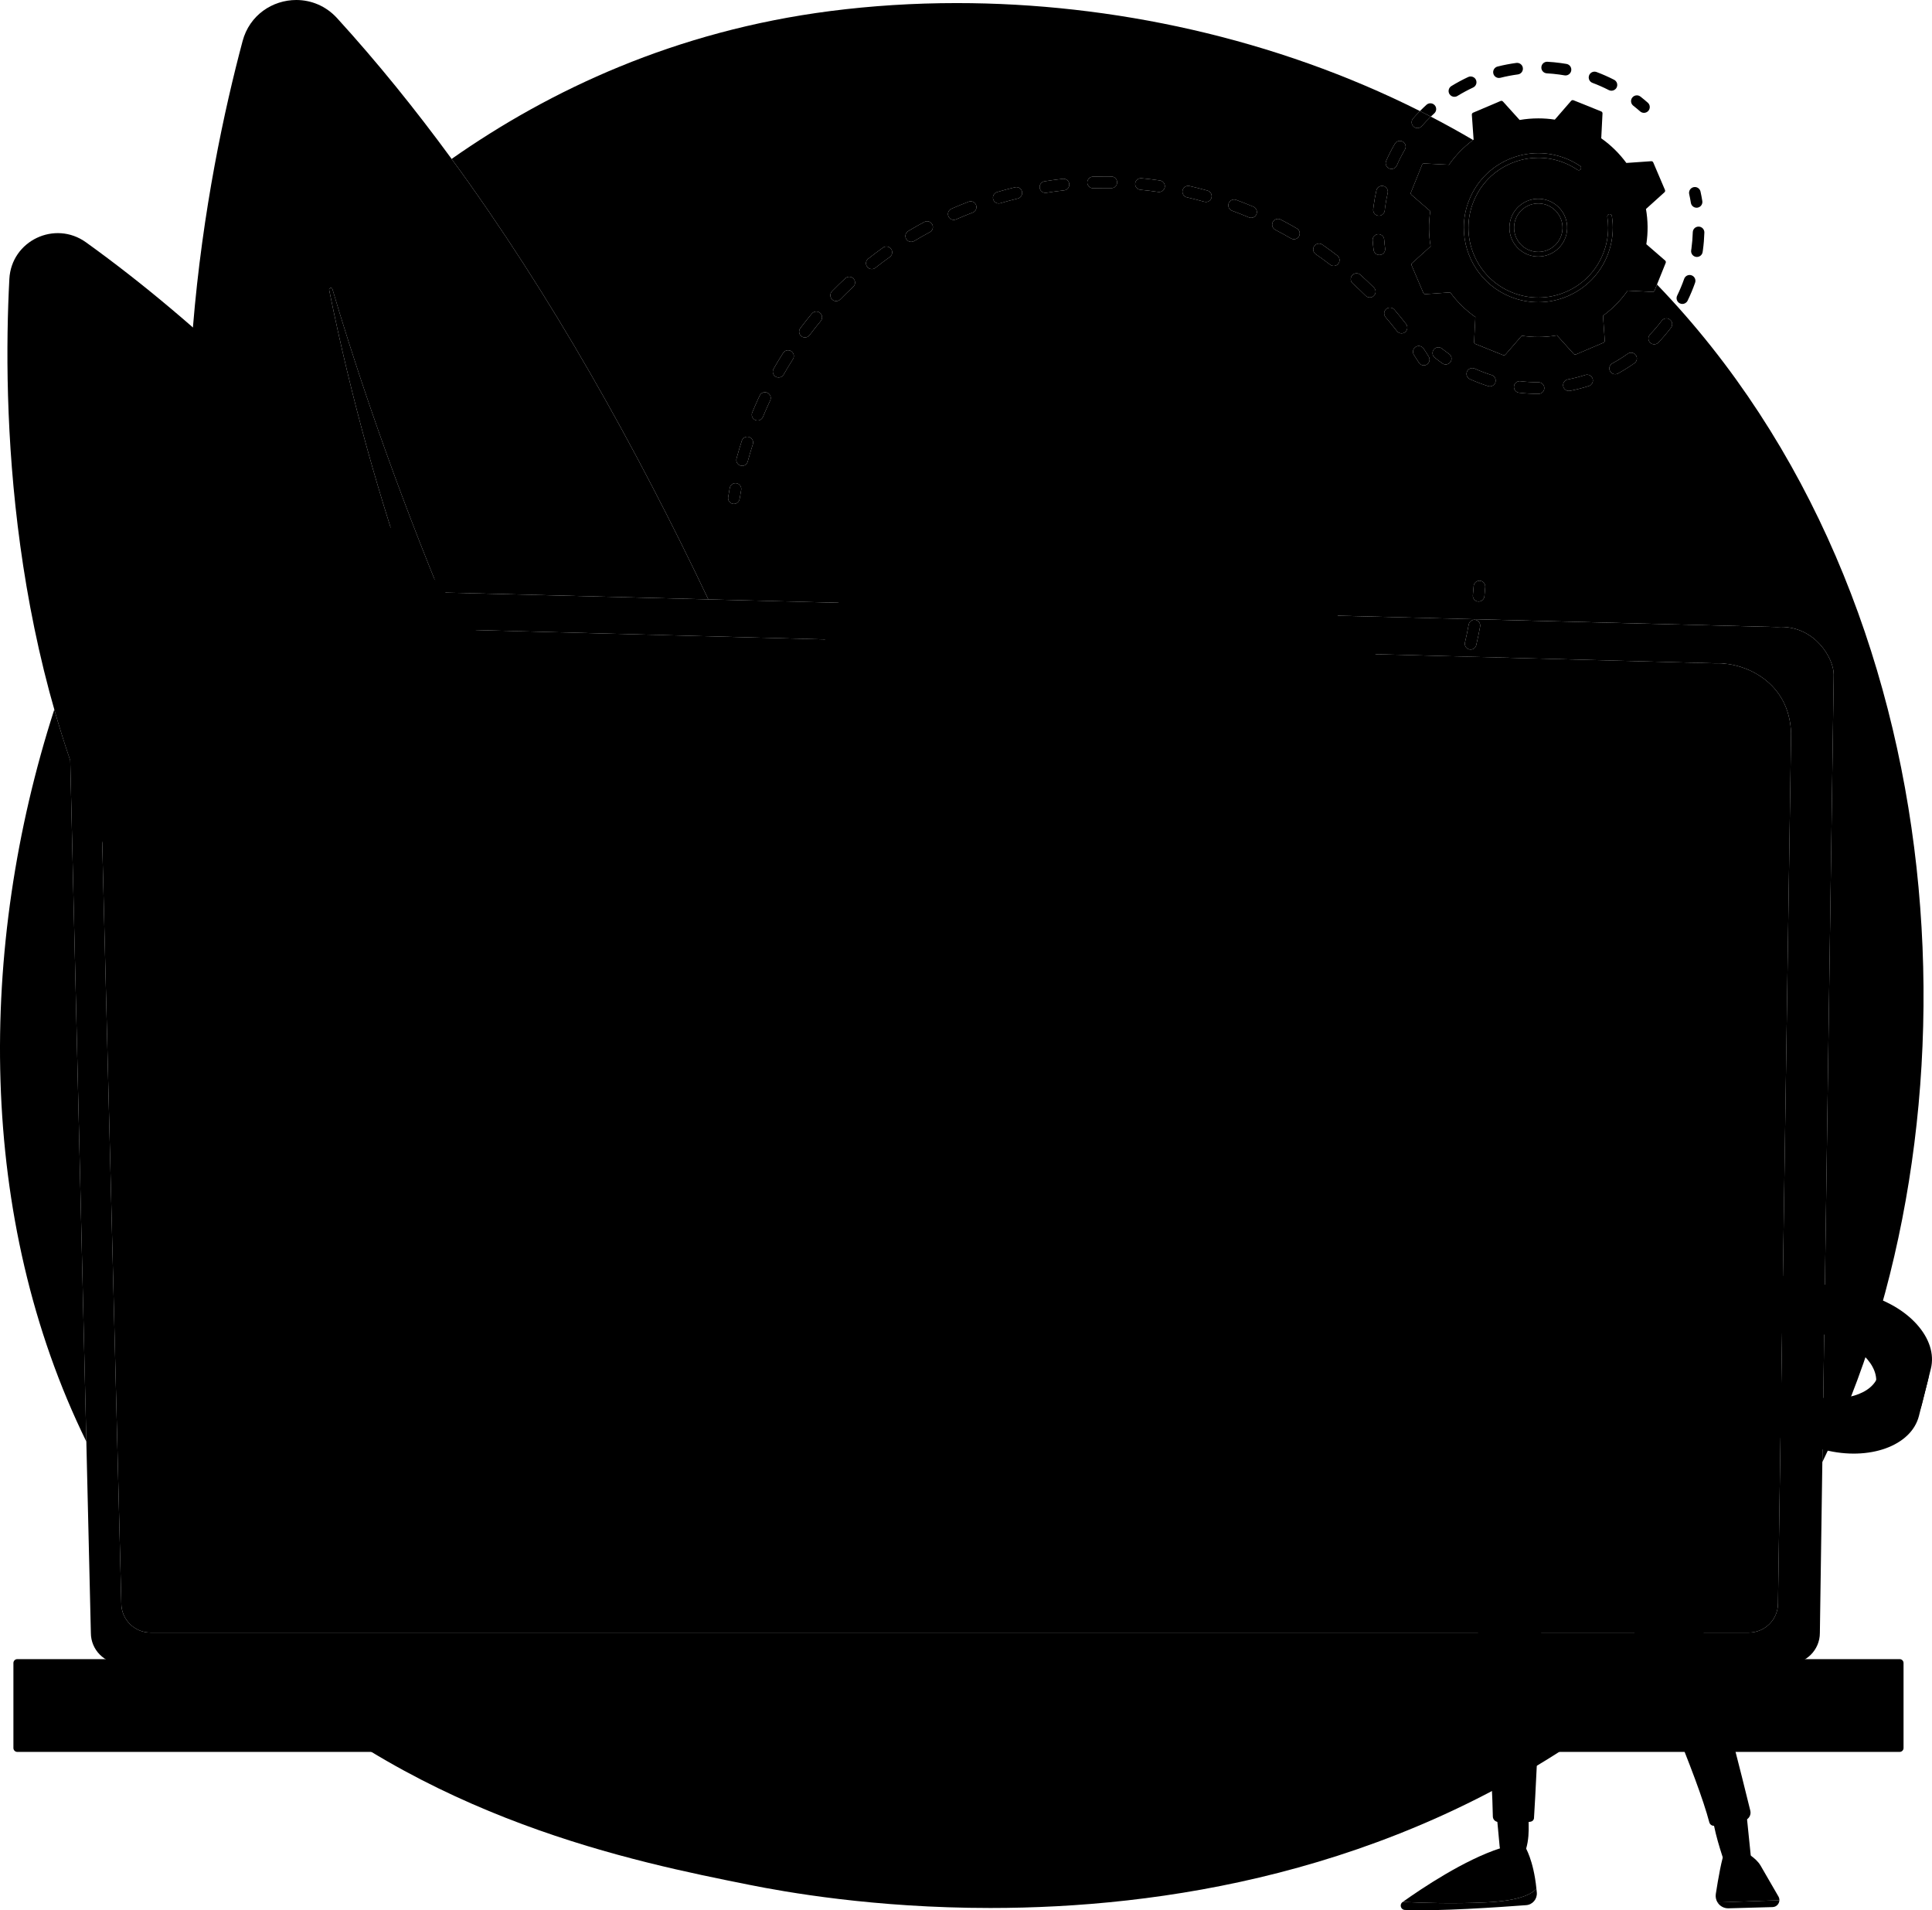 <?xml version="1.0" encoding="UTF-8"?>
<svg xmlns="http://www.w3.org/2000/svg" xml:space="preserve" width="500" height="494.274" version="1.1"
    style="shape-rendering:geometricPrecision; text-rendering:geometricPrecision; image-rendering:optimizeQuality; fill-rule:evenodd; clip-rule:evenodd"
    viewBox="0 0 52862.66 52257.26" xmlns:xlink="http://www.w3.org/1999/xlink"
    xmlns:xodm="http://www.corel.com/coreldraw/odm/2003">
    <defs>
        <linearGradient id="id0" gradientUnits="userSpaceOnUse" x1="32778.3" y1="23029.62" x2="48471.16" y2="23029.62">
            <stop offset="0" style="stop-opacity:1; stop-color:#DAE3FE" />
            <stop offset="1" style="stop-opacity:1; stop-color:#E9EFFD" />
        </linearGradient>
        <linearGradient id="id1" gradientUnits="userSpaceOnUse" x1="48686.24" y1="51360.34" x2="46952.06" y2="51360.34">
            <stop offset="0" style="stop-opacity:1; stop-color:#4F52FF" />
            <stop offset="1" style="stop-opacity:1; stop-color:#4042E2" />
        </linearGradient>
        <linearGradient id="id2" gradientUnits="userSpaceOnUse" xlink:href="#id0" x1="48060.13" y1="31473.78"
            x2="48320.47" y2="31473.78">
        </linearGradient>
        <linearGradient id="id3" gradientUnits="userSpaceOnUse" x1="47840.91" y1="38537.99" x2="47840.91" y2="43954.97">
            <stop offset="0" style="stop-opacity:1; stop-color:#09005D" />
            <stop offset="1" style="stop-opacity:1; stop-color:#1A0F91" />
        </linearGradient>
        <linearGradient id="id4" gradientUnits="userSpaceOnUse" xlink:href="#id1" x1="43488.74" y1="47244.79"
            x2="43769.44" y2="29896.63">
        </linearGradient>
        <linearGradient id="id5" gradientUnits="userSpaceOnUse" xlink:href="#id3" x1="40202.22" y1="39080.49"
            x2="40202.22" y2="44271.76">
        </linearGradient>
        <linearGradient id="id6" gradientUnits="userSpaceOnUse" x1="41824.67" y1="50023.31" x2="40917.86" y2="50023.31">
            <stop offset="0" style="stop-opacity:1; stop-color:#FEBBBA" />
            <stop offset="1" style="stop-opacity:1; stop-color:#FF928E" />
        </linearGradient>
        <linearGradient id="id7" gradientUnits="userSpaceOnUse" xlink:href="#id6" x1="39038.92" y1="26398.11"
            x2="38577.54" y2="23658.71">
        </linearGradient>
        <linearGradient id="id8" gradientUnits="userSpaceOnUse" xlink:href="#id6" x1="47894.82" y1="50185.8"
            x2="46887.43" y2="50185.8">
        </linearGradient>
        <linearGradient id="id9" gradientUnits="userSpaceOnUse" xlink:href="#id1" x1="42050.53" y1="51281.21"
            x2="38325.71" y2="51281.21">
        </linearGradient>
        <linearGradient id="id10" gradientUnits="userSpaceOnUse" x1="30959.45" y1="43498.26" x2="20887.39"
            y2="11174.55">
            <stop offset="0" style="stop-opacity:1; stop-color:#A6A3C5" />
            <stop offset="1" style="stop-opacity:1; stop-color:#ACA8D7" />
        </linearGradient>
        <linearGradient id="id11" gradientUnits="userSpaceOnUse" x1="36096.79" y1="-6283.49" x2="34665.54"
            y2="-12657.32">
            <stop offset="0" style="stop-opacity:1; stop-color:#FE7062" />
            <stop offset="1" style="stop-opacity:1; stop-color:#FF928E" />
        </linearGradient>
        <linearGradient id="id12" gradientUnits="userSpaceOnUse" x1="5117.35" y1="3370.36" x2="17434.55" y2="28269.88">
            <stop offset="0" style="stop-opacity:1; stop-color:#FFB8B1" />
            <stop offset="1" style="stop-opacity:1; stop-color:#FFC9C7" />
        </linearGradient>
        <linearGradient id="id13" gradientUnits="userSpaceOnUse" xlink:href="#id1" x1="39550.25" y1="35548.08"
            x2="43348.24" y2="40498.5">
        </linearGradient>
        <linearGradient id="id14" gradientUnits="userSpaceOnUse" xlink:href="#id6" x1="37842.44" y1="-5898.04"
            x2="36547.61" y2="-12179.75">
        </linearGradient>
        <linearGradient id="id15" gradientUnits="userSpaceOnUse" xlink:href="#id1" x1="41194.13" y1="8821.63"
            x2="45401.27" y2="-3350.92">
        </linearGradient>
        <linearGradient id="id16" gradientUnits="userSpaceOnUse" xlink:href="#id1" x1="16704.21" y1="22998.6"
            x2="10049.82" y2="45243.39">
        </linearGradient>
        <linearGradient id="id17" gradientUnits="userSpaceOnUse" x1="58783.1" y1="67826.78" x2="13640.26" y2="9904.26">
            <stop offset="0" style="stop-opacity:1; stop-color:#F2F5FF" />
            <stop offset="1" style="stop-opacity:1; stop-color:#F7F9FE" />
        </linearGradient>
        <linearGradient id="id18" gradientUnits="userSpaceOnUse" xlink:href="#id17" x1="59022.57" y1="67826.75"
            x2="12832.45" y2="9904.26">
        </linearGradient>
        <linearGradient id="id19" gradientUnits="userSpaceOnUse" xlink:href="#id17" x1="56628.54" y1="67826.15"
            x2="13043.4" y2="9904.28">
        </linearGradient>
        <linearGradient id="id20" gradientUnits="userSpaceOnUse" xlink:href="#id10" x1="29589.23" y1="43498.54"
            x2="19727.96" y2="11174.5">
        </linearGradient>
        <linearGradient id="id21" gradientUnits="userSpaceOnUse" xlink:href="#id17" x1="58432.99" y1="67826.82"
            x2="13678.75" y2="9904.23">
        </linearGradient>
        <linearGradient id="id22" gradientUnits="userSpaceOnUse" xlink:href="#id17" x1="32776.53" y1="23029.49"
            x2="48471.29" y2="23029.49">
        </linearGradient>
        <linearGradient id="id23" gradientUnits="userSpaceOnUse" xlink:href="#id6" x1="37395.31" y1="23417.91"
            x2="42957.36" y2="20190.19">
        </linearGradient>
        <linearGradient id="id24" gradientUnits="userSpaceOnUse" xlink:href="#id17" x1="58466.35" y1="67826.67"
            x2="13403.69" y2="9904.25">
        </linearGradient>
        <linearGradient id="id25" gradientUnits="userSpaceOnUse" xlink:href="#id6" x1="32093.08" y1="32803.26"
            x2="35649.2" y2="41401.55">
        </linearGradient>
        <linearGradient id="id26" gradientUnits="userSpaceOnUse" xlink:href="#id1" x1="32374.36" y1="9414.66"
            x2="23632.82" y2="33169.04">
        </linearGradient>
        <linearGradient id="id27" gradientUnits="userSpaceOnUse" xlink:href="#id3" x1="39297.59" y1="22761.37"
            x2="36321.05" y2="21100.06">
        </linearGradient>
        <linearGradient id="id28" gradientUnits="userSpaceOnUse" xlink:href="#id17" x1="59066.3" y1="67826.65"
            x2="12779.57" y2="9904.25">
        </linearGradient>
        <linearGradient id="id29" gradientUnits="userSpaceOnUse" xlink:href="#id11" x1="32418.59" y1="-4908.35"
            x2="31034.78" y2="-11194.02">
        </linearGradient>
        <linearGradient id="id30" gradientUnits="userSpaceOnUse" xlink:href="#id6" x1="37874.56" y1="21122.08"
            x2="38593.4" y2="25430.61">
        </linearGradient>
        <linearGradient id="id31" gradientUnits="userSpaceOnUse" xlink:href="#id3" x1="28166.38" y1="25177.42"
            x2="32814.56" y2="17361.59">
        </linearGradient>
        <linearGradient id="id32" gradientUnits="userSpaceOnUse" xlink:href="#id3" x1="30312.67" y1="43498.58"
            x2="19540.94" y2="11174.48">
        </linearGradient>
        <linearGradient id="id33" gradientUnits="userSpaceOnUse" xlink:href="#id17" x1="57377.08" y1="67826.92"
            x2="14899.67" y2="9904.25">
        </linearGradient>
        <linearGradient id="id34" gradientUnits="userSpaceOnUse" xlink:href="#id17" x1="58208.68" y1="67826.7"
            x2="13694.84" y2="9904.25">
        </linearGradient>
        <linearGradient id="id35" gradientUnits="userSpaceOnUse" xlink:href="#id17" x1="58410.02" y1="67826.44"
            x2="13556.45" y2="9904.23">
        </linearGradient>
        <linearGradient id="id36" gradientUnits="userSpaceOnUse" xlink:href="#id3" x1="110152.15" y1="132720.07"
            x2="101350.98" y2="120392.69">
        </linearGradient>
        <linearGradient id="id37" gradientUnits="userSpaceOnUse" xlink:href="#id3" x1="41735.42" y1="32730.83"
            x2="46689.2" y2="24512.26">
        </linearGradient>
        <linearGradient id="id38" gradientUnits="userSpaceOnUse" x1="41218.08" y1="8821.65" x2="45244.77" y2="-3350.97">
            <stop offset="0" style="stop-opacity:1; stop-color:#B2B3FF" />
            <stop offset="1" style="stop-opacity:1; stop-color:#ABACF2" />
        </linearGradient>
        <linearGradient id="id39" gradientUnits="userSpaceOnUse" xlink:href="#id0" x1="57268.09" y1="67826.65"
            x2="12618.17" y2="9904.25">
        </linearGradient>
        <linearGradient id="id40" gradientUnits="userSpaceOnUse" xlink:href="#id17" x1="59125.7" y1="67826.65"
            x2="12582.63" y2="9904.25">
        </linearGradient>
        <linearGradient id="id41" gradientUnits="userSpaceOnUse" xlink:href="#id3" x1="29184.98" y1="8182.99"
            x2="28036.78" y2="23109.71">
        </linearGradient>
        <linearGradient id="id42" gradientUnits="userSpaceOnUse" xlink:href="#id38" x1="41192.93" y1="8821.63"
            x2="45405.91" y2="-3350.91">
        </linearGradient>
        <linearGradient id="id43" gradientUnits="userSpaceOnUse" xlink:href="#id11" x1="5170.93" y1="3370.38"
            x2="17454.13" y2="28269.88">
        </linearGradient>
        <linearGradient id="id44" gradientUnits="userSpaceOnUse" xlink:href="#id6" x1="34645.03" y1="31542.06"
            x2="38396.8" y2="41484.31">
        </linearGradient>
        <linearGradient id="id45" gradientUnits="userSpaceOnUse" xlink:href="#id3" x1="90570.47" y1="150026.1"
            x2="84352" y2="138816.96">
        </linearGradient>
        <linearGradient id="id46" gradientUnits="userSpaceOnUse" xlink:href="#id6" x1="43924.64" y1="33137.83"
            x2="47088.82" y2="38820.9">
        </linearGradient>
        <linearGradient id="id47" gradientUnits="userSpaceOnUse" xlink:href="#id11" x1="36823.36" y1="28949.42"
            x2="39350.53" y2="39226.59">
        </linearGradient>
        <linearGradient id="id48" gradientUnits="userSpaceOnUse" xlink:href="#id17" x1="58184.39" y1="67827.45"
            x2="14822.2" y2="9904.34">
        </linearGradient>
        <linearGradient id="id49" gradientUnits="userSpaceOnUse" xlink:href="#id17" x1="57732.34" y1="67826.48"
            x2="14533.83" y2="9904.25">
        </linearGradient>
        <linearGradient id="id50" gradientUnits="userSpaceOnUse" xlink:href="#id17" x1="58508.44" y1="67826.38"
            x2="13452.29" y2="9904.22">
        </linearGradient>
    </defs>
    <g id="Слой_x0020_1">
        <g id="_2068075457792">
            <path class="fil0"
                d="M27098.87 52194.15c-3191.78,0 -5629.88,-439.92 -6602.35,-634.48 -3137.67,-628.1 -8879.63,-1777.09 -13579.27,-6045.69l38948.29 0c-831.58,765.6 -1606.42,1313.28 -2246.43,1765.92 -5629.94,3981.04 -11873.12,4914.25 -16520.25,4914.25zm22763.34 -12197.63l311.73 -21542.42c0,-447.03 -507.58,-1304.25 -1440.87,-1304.25 -34.53,0 -70.01,1.32 -105.96,3.73l-29246.14 -756.8c-1966.22,-4140.5 -4306.92,-8339.14 -7023.54,-12049.13 2694.58,-1890.24 6126.1,-3499.5 10359.89,-4044.9 1127.33,-145.21 2286.45,-218.54 3460.33,-218.54 4251,0 8709.05,961.21 12674.39,2954.09 -64.9,65.75 -127.73,133.39 -188.17,202.45 -57.43,66.24 -50.66,166.51 15.18,223.75 30.09,26.49 67.32,39.27 104.35,39.27 44.13,0 88.08,-18.45 119.34,-54.4 78.19,-89.41 161.07,-175.97 246.69,-259.23 390.73,202.93 776.72,416.27 1156.56,639.54 -251.17,186.37 -474.92,413.43 -659.87,676.91l-681.07 -34.53c-0.95,-0.48 -1.89,-0.48 -2.84,-0.48 -22.79,0 -43.38,14.2 -51.99,35.48l-305.62 758.75c-8.81,22.22 -2.84,47.78 15.32,63.38l514.85 447.02c-49.67,324.03 -44.93,648.99 9.94,962.62l-506.24 457.42c-17.59,16.09 -23.42,41.62 -14.05,63.86l320.81 752.6c8.75,20.82 29.14,34.06 51.41,34.06 1.47,0 2.8,0 4.12,0l680.36 -48.25c188.27,256.86 419.11,485.81 687.31,674.55l-34.53 680.69c-0.94,24.13 13.25,45.88 35.01,54.87l759.22 305.58c6.62,2.84 13.71,4.26 20.81,4.26 16.09,0 31.7,-7.09 42.58,-19.4l446.54 -515.13c150.9,23.17 301.33,34.53 450.8,34.53 172.65,0 344.37,-15.14 512.29,-44.47l457.42 506.63c10.88,11.82 26.02,18.44 41.62,18.44 7.09,0 14.67,-1.88 21.77,-4.73l753.06 -320.72c22.23,-9.46 35.48,-31.7 34.06,-55.35l-48.25 -680.69c256.86,-188.27 485.81,-419.11 674.07,-687.32l681.17 34.54c0.95,0 1.89,0 2.83,0 22.71,0 43.52,-13.72 52.04,-35.01l67.17 -166.98c8419.99,8740.98 9007.02,23033.52 4524.09,32213.71zm-9380.71 -24110.52c-82.78,0 -153.27,62.82 -159.41,146.45 -6.15,82.83 -13.25,165.7 -21.76,248.58 -8.99,86.95 54.4,164.75 141.44,173.75 5.67,0.56 10.88,0.75 16.55,0.75 80.41,0 149.01,-60.97 157.52,-142.52 8.52,-85.67 16.09,-171.15 22.71,-256.82 6.62,-87.37 -59.13,-163.29 -146.17,-170.01 -3.78,-0.19 -7.57,-0.19 -10.88,-0.19zm-20357.39 -2668.99c-74.6,0 -141.59,53.45 -155.82,129.61 -15.9,84.2 -30.65,168.88 -44.51,253.55 -13.82,86.57 44.88,167.92 131.12,182.12 8.8,1.41 17.21,1.89 25.64,1.89 76.48,0 143.66,-55.35 156.38,-133.4 13.25,-81.83 27.68,-163.66 43.01,-245.97 16.27,-85.63 -40.4,-168.88 -126.64,-184.97 -9.74,-1.89 -19.63,-2.83 -29.18,-2.83zm323.79 -1269.62c-66.8,0 -128.91,42.58 -150.57,109.74 -52.04,160.36 -100.85,324.04 -144.79,486.28 -23,84.2 26.77,171.71 111.3,194.42 14.01,3.78 27.86,5.68 41.72,5.68 69.74,0 133.73,-46.36 152.98,-116.84 42.67,-157.52 89.97,-316.47 140.31,-471.62 27.1,-83.25 -18.55,-172.66 -101.95,-199.62 -16.27,-5.2 -32.72,-8.05 -48.99,-8.05zm482.77 -1218.05c-59.7,0 -116.75,33.58 -143.66,91.29 -14.62,31.22 -29,62.44 -43.43,93.66 -56.1,122.51 -110.55,246.92 -161.4,369.91 -33.48,80.89 5.06,173.6 85.86,207.18 19.82,8.05 40.4,12.31 60.59,12.31 62.3,0 121.25,-37.37 146.46,-98.39 49.57,-119.21 102.12,-240.3 156.57,-359.03 14.19,-30.28 28.24,-60.55 42.48,-90.83 37.18,-79.46 2.98,-174.07 -76.34,-210.96 -21.72,-10.41 -44.7,-15.14 -67.13,-15.14zm20651.09 -302.27c-79,0 -147.59,59.6 -156.58,140.49 -10.4,86.57 52.04,165.57 139.07,175.49 176.44,20.82 355.25,31.22 531.69,31.22l0.48 0c87.51,0 158.46,-70.95 158.46,-158.46 0,-87.51 -71.43,-158.47 -158.94,-158.47 -164.15,0 -330.66,-9.93 -495.27,-28.85 -6.14,-0.94 -12.77,-1.42 -18.91,-1.42zm1843.88 -177.39c-15.62,0 -32.17,2.36 -48.25,7.57 -157.04,50.13 -318.35,91.77 -480.13,122.98 -85.62,16.57 -141.9,99.82 -125.35,185.91 14.66,75.69 81.36,128.19 155.63,128.19 9.94,0 19.87,-0.95 30.27,-2.84 173.6,-33.58 347.21,-78.05 516.55,-132.44 83.26,-26.49 129.13,-115.9 102.65,-199.14 -21.29,-67.64 -83.72,-110.22 -151.37,-110.22zm-3140.46 -180.7c-60.55,0 -118.73,35 -144.75,93.65 -35.96,79.47 -0.48,173.6 79,209.56 161.77,72.84 329.23,136.7 498.57,190.16 15.62,5.2 31.7,7.57 47.78,7.57 67.18,0 129.61,-43.52 150.9,-111.16 26.48,-83.26 -19.87,-172.66 -103.6,-198.68 -157.04,-49.67 -313.15,-109.27 -463.09,-176.91 -21.29,-9.46 -43.05,-14.19 -64.81,-14.19zm-18722.88 -487.71c-52.55,0 -103.82,26.02 -134.1,73.8 -89.97,141.44 -177.91,287.6 -261.49,434.25 -43.42,76.16 -16.84,173.14 59.08,216.18 24.88,14.19 51.79,20.82 78.38,20.82 55.2,0 108.65,-28.85 137.83,-79.94 81.18,-142.39 166.46,-283.82 253.84,-421.01 46.92,-74.26 25.07,-172.18 -48.82,-219.01 -26.16,-17.03 -55.72,-25.08 -84.72,-25.08zm23067.2 66.24c-32.16,0 -63.86,9.45 -91.76,29.32 -134.35,95.09 -275.78,184.01 -420.53,263.01 -76.63,41.62 -105.02,138.13 -62.91,214.76 28.85,52.98 83.25,82.78 139.06,82.78 26.02,0 52.04,-6.15 76.16,-19.4 155.15,-85.14 306.99,-180.23 451.74,-282.88 71.43,-50.61 87.98,-149.47 37.37,-220.9 -30.74,-43.52 -79.95,-66.69 -129.14,-66.69zm-5809.26 -183.06c-29.76,0 -60.03,8.04 -86.81,26.01 -73.13,47.78 -93.7,146.18 -45.6,219.49 45.6,69.54 90.3,139.55 134.29,210.03 29.9,48.72 81.75,75.21 134.82,75.21 28.47,0 57.42,-7.57 83.67,-23.65 74.27,-46.36 96.98,-144.28 50.62,-218.54 -44.94,-72.84 -91.06,-145.22 -138.17,-217.12 -30.51,-46.36 -81.18,-71.43 -132.82,-71.43zm534.94 35.95c-46.35,0 -92.71,20.34 -123.92,59.6 -54.87,68.12 -43.53,167.93 24.59,222.81 68.58,54.4 139.07,107.85 210.02,157.99 27.91,19.4 60.08,28.86 91.29,28.86 50.15,0 98.86,-23.17 129.62,-66.7 50.61,-71.43 34.05,-170.29 -37.37,-220.9 -66.23,-46.84 -131.98,-96.51 -195.36,-147.12 -29.33,-23.17 -63.87,-34.53 -98.87,-34.53zm6240.26 -790.91c-48.25,0 -95.55,21.76 -126.78,63.38 -99.34,131.51 -207.66,258.28 -321.66,377.48 -60.55,63.38 -58.19,163.67 4.73,224.22 30.74,29.32 70.49,43.99 109.74,43.99 41.62,0 83.26,-16.08 114.48,-48.73 122.51,-128.19 238.88,-264.89 345.79,-406.33 52.98,-69.54 38.78,-168.86 -30.76,-221.85 -28.85,-21.76 -62.43,-32.16 -95.54,-32.16zm-23260.26 -187.32c-45.45,0 -90.53,19.87 -121.99,57.24 -108.09,129.61 -214.15,263.48 -315.52,398.29 -52.79,70.01 -38.74,169.35 31.22,221.85 28.62,21.76 62.1,31.7 95.23,31.7 48.24,0 95.73,-21.76 126.81,-62.92 98.21,-130.55 201.05,-260.17 305.82,-385.99 56.11,-67.17 46.92,-166.98 -20.19,-223.27 -29.75,-24.6 -65.66,-36.9 -101.38,-36.9zm15697.03 -107.37c-36.48,0 -73.13,12.77 -103.07,38.31 -66.61,56.76 -74.26,157.04 -17.17,223.75 106.24,123.93 210.78,252.12 310.68,381.26 31.22,40.21 77.95,61.02 125.31,61.02 34.01,0 68.27,-10.4 97.07,-33.11 69.21,-53.45 81.75,-153.26 28.24,-222.32 -103.02,-132.93 -210.96,-265.37 -320.57,-393.1 -31.27,-36.9 -75.78,-55.81 -120.48,-55.81zm-14795.1 -843.42c-38.55,0 -77.24,13.72 -107.76,42.1 -123.84,114.96 -246.16,234.15 -363.81,354.31 -61.15,62.44 -60.21,162.72 2.46,224.22 30.84,30.27 70.87,44.93 110.88,44.93 41.15,0 82.31,-15.62 113.38,-47.3 114.1,-116.85 232.68,-232.27 352.55,-343.42 64.38,-59.61 68.12,-159.9 8.62,-224.22 -31.23,-33.59 -73.89,-50.62 -116.33,-50.62zm13880.44 -95.08c-43.19,0 -86.43,17.98 -117.84,52.5 -58.56,64.81 -53.5,165.1 11.6,223.76 121.43,109.74 241.48,223.27 357.09,338.69 30.84,30.74 71.43,45.88 111.83,45.88 40.59,0 81.36,-15.62 112.25,-46.84 61.92,-61.97 61.73,-162.25 -0.37,-224.21 -119.16,-118.26 -243.15,-236.04 -368.3,-348.63 -30.28,-27.44 -68.27,-41.16 -106.24,-41.16zm-12864.22 -732.73c-31.83,0 -64,9.46 -91.86,29.33 -137.08,97.92 -273.65,200.57 -405.86,304.64 -68.83,54.41 -80.47,154.21 -26.4,222.81 31.41,39.73 77.81,60.54 124.56,60.54 34.43,0 69.02,-11.35 98.25,-34.05 128.29,-101.23 260.55,-200.57 393.51,-295.64 71.29,-50.62 87.89,-149.49 37.05,-220.91 -30.85,-43.52 -79.66,-66.7 -129.24,-66.7zm11836.61 -80.88c-50.33,0 -99.72,24.12 -130.37,68.58 -49.96,71.9 -31.78,170.77 40.02,220.44 134.11,92.71 267.83,190.16 397.69,289.96 28.8,21.77 62.62,32.65 96.31,32.65 47.68,0 94.66,-21.29 125.88,-61.97 53.31,-69.54 40.25,-168.88 -29.38,-222.33 -133.72,-102.65 -271.57,-203.4 -409.97,-298.96 -27.49,-18.92 -58.94,-28.38 -90.16,-28.38zm1624.49 -256.86c-3.55,0 -7.09,0 -10.69,0.48 -87.33,6.62 -152.79,82.31 -146.27,169.82 6.58,87.03 15.94,175.03 27.54,261.59 10.83,79.46 78.7,137.18 156.9,137.18 7.09,0 14.24,-0.47 21.53,-1.42 86.8,-11.83 147.59,-91.29 135.8,-178.33 -10.88,-80.43 -19.44,-161.78 -25.45,-242.67 -6.33,-83.73 -77.81,-146.64 -159.36,-146.64zm-12347.62 -353.36c-25.45,0 -51.1,6.15 -74.83,18.91 -148.16,79.01 -296.64,163.2 -441.26,250.24 -74.97,44.94 -99.48,142.38 -54.44,217.59 29.75,49.67 82.3,77.11 136.18,77.11 27.67,0 55.91,-7.57 81.36,-22.71 140.31,-84.2 284.34,-166.03 428,-243.14 77.02,-41.16 106.01,-137.18 64.67,-214.28 -28.58,-53.44 -83.21,-83.72 -139.68,-83.72zm9600.09 -65.27c-57.42,0 -112.58,30.74 -140.82,85.14 -40.44,78.06 -9.94,173.6 67.7,213.81 145.12,75.21 290.3,155.16 431.12,236.99 25.27,14.66 52.56,21.76 79.71,21.76 54.59,0 107.71,-28.39 137.08,-79 44.14,-75.69 18.54,-172.66 -57.24,-216.64 -145.31,-84.68 -294.97,-166.99 -444.79,-244.56 -23.19,-11.82 -48.25,-17.5 -72.76,-17.5zm-8408.06 -479.19c-18.91,0 -38.17,3.31 -56.67,10.4 -157.14,60.08 -314.99,124.89 -469.29,192.54 -80.28,35.01 -116.74,128.66 -81.55,208.61 26.16,59.6 84.34,95.08 145.32,95.08 21.32,0 42.85,-4.26 63.57,-13.25 149.66,-65.75 302.64,-128.67 455.09,-186.85 81.75,-31.22 122.72,-122.99 91.49,-204.82 -24.13,-62.92 -84.21,-101.71 -147.97,-101.71zm7208.93 -50.13c-64.52,0 -125.36,39.73 -148.91,104.07 -30.09,82.31 11.97,173.13 94.08,203.4 153.41,56.29 307.14,117.31 457.14,180.7 20.2,8.51 41.35,12.77 61.92,12.77 61.73,0 120.48,-36.42 146.07,-96.97 34.05,-80.41 -3.54,-173.6 -84.15,-207.66 -154.69,-65.29 -313.3,-128.2 -471.38,-186.38 -18.12,-6.62 -36.67,-9.93 -54.78,-9.93zm4046.88 -373.23c-72.37,0 -137.08,50.15 -153.93,123.47 -30.46,132.92 -55.34,269.63 -74.07,406.33 -5.06,36.9 -9.56,73.8 -13.67,110.22 -9.7,87.04 52.98,165.57 139.93,175.49 6.01,0.48 11.97,0.95 17.78,0.95 79.65,0 148.48,-60.08 157.47,-140.96 3.78,-34.54 8.09,-68.59 12.73,-102.65 17.41,-127.25 40.59,-254.97 69.02,-378.43 19.49,-85.62 -33.82,-170.76 -119.11,-190.16 -12.16,-2.83 -24.18,-4.26 -36.15,-4.26zm-10004.87 34.06c-12.35,0 -25.03,1.42 -37.56,4.26 -163.47,39.73 -328.09,84.2 -489.73,131.5 -83.97,25.07 -132.02,113.05 -107.33,196.78 20.39,69.06 83.59,114 152.09,114 14.94,0 29.9,-1.89 44.89,-6.62 156.72,-45.88 316.46,-88.94 474.88,-127.25 85.1,-20.82 137.33,-106.43 116.74,-191.57 -17.78,-72.38 -82.5,-121.1 -153.97,-121.1zm4701.99 -34.06c-72.42,0 -137.7,49.67 -154.35,123.47 -19.63,85.14 33.68,170.29 119.16,189.68 158.98,36.43 319.3,77.12 476.39,121.57 14.24,3.78 28.62,5.68 42.85,5.68 69.4,0 132.97,-45.41 152.6,-115.42 23.8,-84.68 -25.4,-172.18 -109.79,-195.84 -161.97,-45.41 -327.34,-87.51 -491.35,-124.88 -11.96,-2.83 -23.93,-4.26 -35.52,-4.26zm-3411.56 -193.94c-5.96,0 -12.16,0.48 -18.12,0.95 -167.39,18.91 -336.32,41.62 -502.4,68.58 -86.43,13.72 -145.18,95.09 -131.13,181.65 12.35,78.06 79.66,133.39 156.2,133.39 8.37,0 16.83,-0.47 25.4,-1.89 160.88,-26.02 324.74,-48.24 487.09,-66.22 86.99,-9.94 149.61,-88.46 139.92,-175.49 -8.99,-80.89 -77.24,-140.97 -156.95,-140.97zm2118.29 -15.61c-80.41,0 -149.81,61.49 -157.86,143.33 -8.42,87.03 55.35,164.61 142.72,173.13 162.35,15.62 326.59,35.48 487.98,59.13 7.72,1.42 15.56,1.89 23.04,1.89 77.44,0 145.13,-56.76 156.72,-135.76 12.73,-86.57 -47.11,-166.98 -133.91,-179.75 -166.27,-24.6 -335.76,-44.93 -503.36,-61.01 -5.2,-0.95 -10.27,-0.95 -15.32,-0.95zm-983.3 -47.3c-110.74,0 -221.47,1.42 -331.45,5.2 -87.52,2.83 -156.15,76.15 -153.37,163.67 2.8,85.62 73.13,153.26 158.43,153.26 1.7,0 3.35,0 5.24,0 107.19,-3.32 215.47,-5.21 323.6,-5.21 55.92,0 112.02,0.49 167.92,1.43 2.27,0 4.68,0 6.96,0 85.1,0 152.78,-70.49 154.31,-155.63 1.51,-87.98 -68.46,-159.89 -155.82,-161.31 -58.56,-0.94 -117.27,-1.42 -175.83,-1.42zm8068.24 -973.97c-54.45,0 -107.56,27.91 -136.95,78.05 -88.26,150.9 -168.54,307.95 -238.51,467.83 -35.14,79.94 1.14,173.6 81.42,208.61 20.76,9.45 42.43,13.71 63.76,13.71 60.97,0 119.15,-35.48 145.17,-95.08 65.04,-148.53 139.87,-294.7 221.8,-434.71 44.14,-75.69 18.92,-172.66 -56.67,-216.65 -25.26,-15.14 -52.93,-21.76 -80.03,-21.76zm-35940.98 35581.37c-2992.97,-6103.25 -2978.07,-13516.43 -876.76,-20026.6 132.17,463.15 277.29,927.76 436.09,1391.47l440.67 18635.12z" />
            <path class="fil1"
                d="M24472.36 35427.74c0,0 -9451.8,-19693.45 -22118.45,-28798.18 -851.5,-612.11 -2043.01,-44.94 -2097.94,1002.36 -366.93,7002.34 535.9,27802.4 24216.39,27795.82z" />
            <path class="fil2"
                d="M5331.76 16033.16l-418.55 -10.83c-482.73,-955.63 -951.79,-1954.34 -1403.25,-2997.38 -13.63,-31.69 12.54,-57.7 38.6,-57.7 12.72,0 25.45,6.14 33.48,20.81 368.97,684 959.32,1741.99 1749.71,3045.1z" />
            <path class="fil3"
                d="M19380.97 16396.78l-7345.26 -190.01c-1519.76,-3706.88 -2487.54,-6765.04 -2939.71,-8298.14 -6.67,-22.7 -24.26,-32.16 -42.19,-32.16 -26.67,0 -54.07,21.76 -47.07,55.81 609.6,3001.39 1386.42,5749.71 2269,8254.85l-5913.66 -153.03c-283.49,-2466.58 -263.39,-4875.27 -83.59,-7075.82 262.05,-3208.11 863.56,-5973.94 1359.2,-7833.9 190.63,-715.7 822.47,-1124.4 1468.58,-1124.4 401.17,0 807.94,157.53 1117.78,497.16 1094.98,1200.55 2139.38,2492.89 3133.37,3850.48 2716.62,3710 5057.33,7908.63 7023.54,12049.13z" />
            <path class="fil4"
                d="M12035.72 16206.77l-759.97 -19.63c-882.58,-2505.14 -1659.4,-5253.46 -2269,-8254.85 -7,-34.05 20.39,-55.81 47.07,-55.81 17.93,0 35.52,9.46 42.19,32.16 452.18,1533.1 1419.95,4591.26 2939.71,8298.14z" />
            <path class="fil5"
                d="M48950.67 45513.98l-45620.78 0c-464.01,0 -843.61,-379.32 -843.61,-842.8l-123.79 -5236 -440.67 -18635.12 -62.06 -2625.75c-13.77,-581.74 211.82,-1143.61 624.12,-1554.52 399.24,-397.88 939.73,-620.63 1502.21,-620.63 18.35,0 36.76,0.19 55.16,0.71l871.99 22.48 418.55 10.83 30.32 0.95 5913.66 153.03 759.97 19.63 7345.26 190.01 29246.14 756.8c35.95,-2.41 71.43,-3.73 105.96,-3.73 933.29,0 1440.87,857.22 1440.87,1304.25l-311.73 21542.42 -67.64 4674.66c0,463.48 -379.85,842.8 -843.9,842.8zm-44774.16 -28515.07c-394.75,0 -773.88,156.53 -1054.1,435.99 -289.69,288.98 -449,684.43 -438.79,1093.46l635.53 25334.21c0,438.98 359.18,798.1 798.14,798.1l43733.11 0c439.46,0 798.48,-359.12 798.48,-798.1l358.09 -23800.07c-41.16,-1392.7 -1229.42,-1917.95 -1994.78,-1917.95 -21.76,0 -43.05,0.37 -64.33,1.32l-42731.27 -1146.39c-13.38,-0.38 -26.78,-0.57 -40.07,-0.57zm36165.91 -44.33c-75.2,0 -141.9,53.51 -156.09,130 -29.8,162.91 -64.33,327.53 -102.17,488.93 -20.34,85.28 32.64,170.62 117.78,190.62 12.3,2.98 24.6,4.31 36.42,4.31 71.9,0 137.18,-49.25 154.21,-122.38 39.27,-166.46 74.74,-336.09 105.48,-504.45 16.09,-86.04 -41.15,-168.73 -127.24,-184.43 -9.46,-1.85 -18.92,-2.61 -28.39,-2.61z" />
            <path class="fil1"
                d="M3319.14 43862.57c0,438.98 359.18,798.1 798.14,798.1l43733.11 0c439.46,0 798.48,-359.12 798.48,-798.1l358.09 -23800.07c-42.11,-1432.39 -1297.54,-1947.14 -2059.12,-1916.63l-42731.27 -1146.39c-409.03,-11.03 -804.49,146.64 -1094.17,435.42 -289.69,288.98 -449,684.43 -438.79,1093.46l635.53 25334.21z" />
            <path class="fil6"
                d="M48176.32 32555.86l-1.9 0c-64.33,-0.94 -116.36,-54.07 -115.42,-118.77l28.39 -1930.16c0.94,-63.91 53.45,-115.19 116.84,-115.19l1.89 0c64.81,0.94 116.36,54.07 115.42,118.78l-28.39 1930.11c-0.94,63.95 -52.97,115.23 -116.83,115.23z" />
            <path class="fil7"
                d="M48245.85 27826.01l-1.88 0c-64.81,-0.9 -116.37,-54.21 -115.42,-118.73l108.79 -7392.6c-2.37,-439.02 -135.29,-789.73 -396.41,-1039.63 -431.87,-413.77 -1088.44,-441.77 -1254.48,-441.77 -21.28,0 -34.53,0.34 -37.84,0.53l-6449.79 -172.99c24.13,-69.02 47.3,-138.61 69.52,-207.99 2.38,-7.86 4.26,-15.71 5.68,-23.76l6372.7 170.96c9.46,-0.56 28.85,-1.13 56.3,-1.13 212.39,0 913.89,41.72 1399.7,507.28 308.42,295.31 465.93,702.54 468.3,1209.78l-108.32 7394.87c-0.95,63.95 -53.45,115.18 -116.85,115.18zm-8479.58 -9174l-6875.72 -184.43c-64.71,-1.7 -115.61,-55.54 -113.9,-120.1 1.65,-61.35 46.54,-114.05 110.17,-114.05 3.17,0 6.52,0.18 9.89,0.33l6948.56 186.51c-25.07,77.44 -52.03,154.88 -79,231.74z" />
            <path class="fil8"
                d="M472.72 47924.64l51505.84 0c58.18,0 105.48,-47.53 105.48,-105.67l0 -2326.46c0,-58.19 -47.3,-105.73 -105.48,-105.73l-51505.84 0c-58.14,0 -105.73,47.53 -105.73,105.73l0 2326.46c0,58.14 47.59,105.67 105.73,105.67z" />
            <path class="fil9"
                d="M40458.31 16455.53c-5.67,0 -10.88,-0.19 -16.55,-0.75 -87.04,-9 -150.43,-86.8 -141.44,-173.75 8.51,-82.88 15.61,-165.76 21.76,-248.58 6.14,-83.63 76.63,-146.45 159.41,-146.45 3.31,0 7.09,0 10.88,0.19 87.03,6.71 152.78,82.63 146.17,170.01 -6.62,85.67 -14.19,171.15 -22.71,256.82 -8.51,81.55 -77.11,142.52 -157.52,142.52z" />
            <path class="fil10"
                d="M29863.57 25699.35c-1.85,0 -3.74,0 -5.58,-0.19 -170.96,-6.01 -344.18,-16.46 -514.37,-30.89 -87.37,-7.47 -152.09,-84.16 -144.61,-171.33 6.9,-82.88 75.92,-145.13 158.23,-145.13 4.3,0 8.8,0.19 13.11,0.52 165.17,14.05 332.92,24.17 498.85,29.94 87.32,3.17 155.82,76.49 152.78,164.05 -2.97,85.66 -73.31,153.03 -158.41,153.03zm824.3 -4.36c-84.34,0 -154.49,-66.36 -158.22,-151.46 -4.12,-87.37 63.57,-161.64 151.12,-165.57 164.99,-7.47 332.59,-19.25 498.1,-34.95 5.06,-0.38 10.13,-0.76 15.14,-0.76 81.41,0 150,61.54 157.71,143.66 8.42,87.14 -55.58,164.57 -142.72,172.8 -170.76,16.28 -343.61,28.43 -513.8,36.15 -2.46,0.14 -4.87,0.14 -7.34,0.14zm-2148.74 -129.23c-8.81,0 -17.6,-0.76 -26.4,-2.04 -168.92,-28.28 -339.11,-61.16 -506.15,-97.82 -85.48,-18.73 -139.68,-103.27 -120.81,-188.74 16.27,-74.08 81.56,-124.6 154.69,-124.6 11.21,0 22.6,1.13 34.05,3.59 161.78,35.52 326.91,67.32 490.44,94.6 86.38,14.61 144.75,96.17 130.33,182.59 -13.11,77.58 -80.22,132.41 -156.15,132.41zm3471.34 -17.41c-75.54,0 -142.34,-54.02 -156.01,-130.89 -15.13,-86.28 42.29,-168.54 128.72,-183.68 162.91,-28.81 327.72,-62.1 489.49,-99.15 11.79,-2.6 23.76,-3.92 35.33,-3.92 72.61,0 137.71,49.76 154.5,123.27 19.49,85.29 -33.82,170.39 -119.3,189.83 -167.02,38.18 -336.89,72.57 -505.01,102.13 -9.18,1.66 -18.54,2.41 -27.72,2.41zm-4767.41 -287.27c-15.33,0 -30.84,-2.27 -46.36,-6.91 -163.29,-49.76 -327.72,-104.39 -488.98,-162.38 -82.49,-29.71 -125.1,-120.63 -95.54,-202.94 23.37,-64.7 84.15,-104.91 149.24,-104.91 17.78,0 35.9,2.98 53.69,9.36 156.2,56.25 315.75,109.22 474.17,157.48 83.64,25.64 130.93,114.1 105.3,197.88 -20.78,68.49 -83.59,112.44 -151.51,112.44zm6060.63 -28.43c-67.3,0 -129.98,-43.43 -151.08,-111.12 -26.21,-83.64 20.19,-172.66 103.78,-198.82 158.05,-49.57 317.22,-103.83 472.85,-161.26 17.97,-6.71 36.67,-9.87 54.83,-9.87 64.51,0 125.12,39.64 148.71,103.78 30.28,82.12 -11.63,173.41 -93.94,203.5 -160.46,59.31 -324.5,115.23 -487.41,166.51 -15.89,4.82 -31.98,7.28 -47.73,7.28zm-7306.55 -441.06c-21.85,0 -44.13,-4.67 -65.27,-14.23l-55.16 -25.03c-137.46,-63.24 -275.17,-130.03 -409.27,-198.49 -77.81,-40.02 -108.65,-135.61 -68.83,-213.37 28.05,-54.83 83.78,-86.43 141.4,-86.43 24.31,0 49,5.58 72.03,17.36 130,66.61 263.53,131.5 396.92,192.66l53.65 24.32c79.71,36.09 115.23,129.99 79.14,209.89 -26.54,58.56 -84.15,93.32 -144.6,93.32zm8548.74 -38.74c-59.84,0 -117.26,-34.01 -143.99,-92 -36.9,-79.47 -2.08,-173.61 77.24,-210.4 150.94,-69.78 301.89,-144.04 448.34,-220.72 23.57,-12.35 48.63,-18.16 73.51,-18.16 57.05,0 112.21,30.84 140.45,85.1 40.78,77.62 10.69,173.42 -66.93,214.01 -151.13,79.08 -306.57,155.57 -462.2,227.62 -21.53,9.89 -44.14,14.57 -66.42,14.57zm-9724.84 -586.18c-28.43,0 -57.24,-7.67 -83.26,-23.75 -145.32,-89.59 -290.49,-184.25 -431.88,-281.31 -72.23,-49.76 -90.54,-148.34 -40.78,-220.52 30.66,-44.75 80.23,-68.64 130.75,-68.64 31.03,0 62.29,8.93 89.59,27.67 118.21,81.18 239.21,160.65 360.4,236.61 -29.7,45.08 -35.89,103.97 -10.83,156.2 23.56,49.52 46.97,99.48 69.96,149.61 -25.26,15.71 -54.44,24.13 -83.96,24.13zm10894.79 -49.19c-52.51,0 -104.17,-26.21 -134.3,-74.07 -46.54,-74.08 -24.31,-172.09 49.76,-218.64 140.12,-88.12 280.03,-181.27 416.18,-276.82 27.72,-19.29 59.51,-28.62 90.91,-28.62 49.96,0 99.15,23.57 130,67.51 50.33,71.62 32.91,170.58 -38.7,220.9 -140.5,98.4 -285.1,194.51 -429.47,285.43 -26.21,16.46 -55.4,24.32 -84.39,24.32zm-11980.46 -722.18c-35.14,0 -70.48,-11.78 -99.86,-35.52 -132.78,-108.14 -264.66,-220.9 -391.67,-335.38 -65.1,-58.56 -70.53,-158.8 -11.78,-223.94 31.22,-34.76 74.45,-52.37 117.83,-52.37 37.8,0 75.73,13.49 106.05,40.64 123.09,110.87 250.84,220.14 379.7,324.87 67.88,55.35 78.19,155.26 22.8,223.13 -31.22,38.55 -77.06,58.56 -123.09,58.56zm13058.82 -59.13c-45.64,0 -90.72,-19.44 -122.13,-57.42 -55.96,-67.32 -46.4,-167.41 20.9,-223.13 127.58,-105.67 254.41,-216.03 377.11,-328.48 30.27,-28 68.83,-41.67 106.99,-41.67 43,0 85.67,17.36 116.89,51.41 59.27,64.52 54.78,164.8 -9.75,224.07 -126.63,115.99 -257.56,229.9 -388.83,338.73 -29.76,24.51 -65.48,36.48 -101.19,36.48zm-14034.46 -846.91c-42.05,0 -84.16,-16.65 -115.18,-49.76 -118.03,-124.73 -233.82,-253.64 -344.75,-383.25 -56.86,-66.6 -49,-166.64 17.59,-223.5 29.75,-25.64 66.42,-37.99 102.88,-37.99 44.71,0 89.22,18.68 120.63,55.35 107.37,125.69 219.76,250.66 334.05,371.66 60.26,63.63 57.24,164.05 -6.33,224.13 -30.7,28.95 -69.78,43.38 -108.9,43.38zm15002.38 -67.89c-38.7,0 -77.43,-14.04 -107.9,-42.47 -64.14,-59.47 -67.93,-159.75 -8.23,-224.08 112.96,-121.75 224.26,-247.86 331.07,-374.83 31.41,-37.42 76.3,-56.67 121.57,-56.67 35.9,0 72,12.16 101.75,37.18 67.13,56.34 75.73,156.38 19.44,223.37 -109.99,131.12 -224.84,261.11 -341.54,386.8 -31.26,33.68 -73.69,50.71 -116.17,50.71zm840.58 -1033.43c-31.79,0 -63.76,-9.56 -91.63,-29.37 -71.47,-50.71 -88.31,-149.66 -37.42,-221.1 95.94,-135.23 190.02,-274.59 279.04,-414.27 30.32,-47.35 81.6,-73.13 133.96,-73.13 29.14,0 58.7,7.99 85.1,24.82 73.61,47.16 95.36,145.18 48.25,219.07 -92.01,143.99 -188.74,287.65 -287.85,427.19 -30.88,43.61 -79.89,66.79 -129.46,66.79zm699.05 -1132.95c-25.08,0 -50.61,-5.77 -74.27,-18.5 -77.09,-40.97 -106.9,-136.95 -65.75,-214.38 78.06,-146.45 153.27,-296.82 223.75,-446.83 26.97,-57.42 84.2,-91.1 143.33,-91.1 22.7,0 45.88,4.87 67.64,15.14 79,37.23 113.05,131.69 75.68,211.02 -72.84,154.69 -149.94,309.55 -230.36,460.5 -28.38,53.69 -83.25,84.16 -140.01,84.16zm548.25 -1213.01c-18.46,0 -37.37,-3.35 -55.82,-10.27 -82.31,-31.02 -123.47,-122.51 -92.25,-204.44 21.76,-57.99 43.05,-116.32 64.33,-175.26l332.55 8.81c-32.17,93.7 -65.75,186.85 -100.29,278.51 -24.12,63.39 -84.2,102.65 -148.52,102.65zm324.02 -612.91l-328.75 -8.8c7.09,-21.52 14.19,-43.04 21.28,-64.51 21.76,-67.36 84.2,-110.18 150.9,-110.18 16.08,0 32.64,2.6 48.73,7.67 75.2,24.27 120.15,99.86 107.84,175.82z" />
            <path class="fil11"
                d="M40098.81 18660.82l-332.55 -8.81c26.97,-76.86 53.93,-154.3 79,-231.74l328.75 8.8c-1.42,8.05 -3.3,15.9 -5.68,23.76 -22.22,69.39 -45.4,138.98 -69.52,207.99z" />
            <path class="fil12"
                d="M40238.35 17768.44c-11.82,0 -24.13,-1.33 -36.42,-4.31 -85.14,-20 -138.12,-105.34 -117.78,-190.62 37.84,-161.4 72.37,-326.01 102.17,-488.93 14.19,-76.49 80.89,-130 156.09,-130 9.46,0 18.92,0.76 28.39,2.61 86.09,15.7 143.33,98.39 127.24,184.43 -30.74,168.36 -66.22,337.98 -105.48,504.45 -17.03,73.13 -82.31,122.38 -154.21,122.38z" />
            <path class="fil13"
                d="M21908.15 21461.26c-49,0 -97.45,-22.85 -128.48,-65.66 -50.33,-69.39 -99.9,-139.55 -148.34,-210.27 -49.57,-72.18 -31.41,-170.95 40.96,-220.52 27.3,-18.88 58.56,-27.87 89.6,-27.87 50.33,0 100.09,23.95 130.74,68.83 47.16,68.5 95.04,136.38 143.85,203.88 51.42,70.91 35.52,170.06 -35.38,221.47 -28.06,20.39 -60.6,30.13 -92.95,30.13z" />
            <path class="fil14"
                d="M20080.54 13784.18c-8.43,0 -16.84,-0.49 -25.64,-1.89 -86.24,-14.2 -144.94,-95.55 -131.12,-182.12 13.86,-84.68 28.61,-169.35 44.51,-253.55 14.23,-76.15 81.22,-129.61 155.82,-129.61 9.55,0 19.44,0.94 29.18,2.83 86.24,16.09 142.91,99.34 126.64,184.97 -15.33,82.31 -29.76,164.14 -43.01,245.97 -12.72,78.06 -79.9,133.4 -156.38,133.4z" />
            <path class="fil15"
                d="M20305.55 12743.51c-13.86,0 -27.71,-1.89 -41.72,-5.68 -84.53,-22.71 -134.29,-110.22 -111.3,-194.42 43.94,-162.25 92.75,-325.92 144.79,-486.28 21.66,-67.17 83.78,-109.74 150.57,-109.74 16.27,0 32.72,2.84 48.99,8.05 83.4,26.96 129.05,116.37 101.95,199.62 -50.34,155.15 -97.64,314.1 -140.31,471.62 -19.25,70.48 -83.25,116.84 -152.98,116.84zm423.08 -1239.82c-20.19,0 -40.77,-4.26 -60.59,-12.31 -80.8,-33.58 -119.34,-126.29 -85.86,-207.18 50.85,-122.99 105.3,-247.4 161.4,-369.91 14.43,-31.22 28.81,-62.44 43.43,-93.66 26.91,-57.72 83.96,-91.29 143.66,-91.29 22.42,0 45.41,4.73 67.13,15.14 79.33,36.9 113.53,131.5 76.34,210.96 -14.24,30.28 -28.29,60.55 -42.48,90.83 -54.45,118.73 -106.99,239.83 -156.57,359.03 -25.22,61.01 -84.16,98.39 -146.46,98.39zm575.55 -1177.38c-26.59,0 -53.51,-6.63 -78.38,-20.82 -75.92,-43.04 -102.5,-140.01 -59.08,-216.18 83.58,-146.64 171.52,-292.81 261.49,-434.25 30.28,-47.78 81.56,-73.8 134.1,-73.8 29,0 58.56,8.05 84.72,25.08 73.89,46.83 95.74,144.75 48.82,219.01 -87.37,137.19 -172.66,278.62 -253.84,421.01 -29.18,51.09 -82.63,79.94 -137.83,79.94zm719.96 -1095.07c-33.12,0 -66.61,-9.94 -95.23,-31.7 -69.96,-52.5 -84.01,-151.84 -31.22,-221.85 101.37,-134.81 207.42,-268.68 315.52,-398.29 31.45,-37.37 76.53,-57.24 121.99,-57.24 35.72,0 71.63,12.3 101.38,36.9 67.11,56.29 76.3,156.1 20.19,223.27 -104.77,125.82 -207.61,255.44 -305.82,385.99 -31.07,41.16 -78.56,62.92 -126.81,62.92zm16323.83 -112.11c-47.35,0 -94.08,-20.82 -125.31,-61.02 -99.9,-129.13 -204.44,-257.32 -310.68,-381.26 -57.09,-66.7 -49.44,-166.98 17.17,-223.75 29.94,-25.54 66.6,-38.31 103.07,-38.31 44.7,0 89.21,18.91 120.48,55.81 109.61,127.73 217.55,260.17 320.57,393.1 53.51,69.06 40.97,168.86 -28.24,222.32 -28.8,22.71 -63.05,33.11 -97.07,33.11zm-15469.06 -882.2c-40.02,0 -80.04,-14.66 -110.88,-44.93 -62.67,-61.5 -63.61,-161.78 -2.46,-224.22 117.65,-120.16 239.98,-239.35 363.81,-354.31 30.51,-28.38 69.21,-42.1 107.76,-42.1 42.44,0 85.1,17.03 116.33,50.62 59.5,64.32 55.76,164.61 -8.62,224.22 -119.87,111.15 -238.45,226.57 -352.55,343.42 -31.07,31.69 -72.23,47.3 -113.38,47.3zm14601.33 -99.8c-40.4,0 -80.99,-15.14 -111.83,-45.88 -115.61,-115.42 -235.66,-228.95 -357.09,-338.69 -65.1,-58.66 -70.16,-158.95 -11.6,-223.76 31.41,-34.52 74.65,-52.5 117.84,-52.5 37.98,0 75.96,13.72 106.24,41.16 125.16,112.59 249.14,230.36 368.3,348.63 62.1,61.97 62.29,162.25 0.37,224.21 -30.89,31.22 -71.66,46.84 -112.25,46.84zm-13626.46 -776.26c-46.74,0 -93.14,-20.81 -124.56,-60.54 -54.07,-68.59 -42.43,-168.4 26.4,-222.81 132.21,-104.07 268.77,-206.71 405.86,-304.64 27.87,-19.87 60.03,-29.33 91.86,-29.33 49.57,0 98.39,23.19 129.24,66.7 50.84,71.43 34.24,170.29 -37.05,220.91 -132.96,95.07 -265.22,194.41 -393.51,295.64 -29.23,22.7 -63.82,34.05 -98.25,34.05zm12639.81 -86.56c-33.68,0 -67.51,-10.88 -96.31,-32.65 -129.85,-99.8 -263.57,-197.25 -397.69,-289.96 -71.8,-49.67 -89.97,-148.53 -40.02,-220.44 30.65,-44.47 80.04,-68.58 130.37,-68.58 31.22,0 62.67,9.45 90.16,28.38 138.41,95.55 276.25,196.31 409.97,298.96 69.63,53.45 82.69,152.79 29.38,222.33 -31.22,40.67 -78.19,61.97 -125.88,61.97zm-11561.11 -657.99c-53.89,0 -106.43,-27.44 -136.18,-77.11 -45.04,-75.21 -20.53,-172.65 54.44,-217.59 144.61,-87.04 293.09,-171.23 441.26,-250.24 23.74,-12.76 49.38,-18.91 74.83,-18.91 56.48,0 111.11,30.28 139.68,83.72 41.34,77.11 12.35,173.13 -64.67,214.28 -143.66,77.11 -287.69,158.94 -428,243.14 -25.45,15.14 -53.69,22.71 -81.36,22.71zm10472.14 -71.43c-27.15,0 -54.44,-7.09 -79.71,-21.76 -140.82,-81.83 -286,-161.78 -431.12,-236.99 -77.63,-40.21 -108.14,-135.75 -67.7,-213.81 28.24,-54.4 83.4,-85.14 140.82,-85.14 24.51,0 49.57,5.68 72.76,17.5 149.81,77.57 299.48,159.89 444.79,244.56 75.78,43.98 101.38,140.95 57.24,216.64 -29.37,50.61 -82.5,79 -137.08,79zm-9307.95 -530.27c-60.98,0 -119.16,-35.48 -145.32,-95.08 -35.2,-79.95 1.27,-173.6 81.55,-208.61 154.31,-67.64 312.15,-132.45 469.29,-192.54 18.5,-7.09 37.75,-10.4 56.67,-10.4 63.76,0 123.85,38.79 147.97,101.71 31.22,81.83 -9.75,173.6 -91.49,204.82 -152.46,58.18 -305.43,121.1 -455.09,186.85 -20.72,8.99 -42.25,13.25 -63.57,13.25zm8135.35 -55.82c-20.57,0 -41.72,-4.26 -61.92,-12.77 -149.99,-63.38 -303.73,-124.41 -457.14,-180.7 -82.12,-30.28 -124.17,-121.1 -94.08,-203.4 23.56,-64.33 84.39,-104.07 148.91,-104.07 18.11,0 36.65,3.31 54.78,9.93 158.08,58.18 316.69,121.1 471.38,186.38 80.6,34.05 118.2,127.24 84.15,207.66 -25.59,60.55 -84.34,96.97 -146.07,96.97zm-6904.76 -393.56c-68.5,0 -131.69,-44.94 -152.09,-114 -24.69,-83.72 23.37,-171.71 107.33,-196.78 161.64,-47.3 326.26,-91.77 489.73,-131.5 12.54,-2.84 25.22,-4.26 37.56,-4.26 71.47,0 136.18,48.72 153.97,121.1 20.58,85.14 -31.64,170.76 -116.74,191.57 -158.42,38.31 -318.16,81.37 -474.88,127.25 -14.99,4.73 -29.95,6.62 -44.89,6.62zm5668.58 -40.21c-14.23,0 -28.61,-1.89 -42.85,-5.68 -157.09,-44.46 -317.41,-85.14 -476.39,-121.57 -85.48,-19.39 -138.8,-104.54 -119.16,-189.68 16.65,-73.8 81.93,-123.47 154.35,-123.47 11.6,0 23.57,1.43 35.52,4.26 164.01,37.37 329.38,79.47 491.35,124.88 84.39,23.65 133.58,111.16 109.79,195.84 -19.63,70.01 -83.21,115.42 -152.6,115.42zm-4391.06 -249.77c-76.53,0 -143.85,-55.34 -156.2,-133.39 -14.05,-86.56 44.7,-167.92 131.13,-181.65 166.07,-26.96 335,-49.67 502.4,-68.58 5.96,-0.48 12.16,-0.95 18.12,-0.95 79.71,0 147.96,60.08 156.95,140.97 9.7,87.03 -52.93,165.56 -139.92,175.49 -162.35,17.97 -326.2,40.2 -487.09,66.22 -8.56,1.43 -17.02,1.89 -25.4,1.89zm3109.61 -22.7c-7.47,0 -15.32,-0.48 -23.04,-1.89 -161.39,-23.65 -325.62,-43.52 -487.98,-59.13 -87.37,-8.51 -151.13,-86.09 -142.72,-173.13 8.05,-81.84 77.44,-143.33 157.86,-143.33 5.05,0 10.12,0 15.32,0.95 167.6,16.08 337.08,36.41 503.36,61.01 86.8,12.77 146.64,93.19 133.91,179.75 -11.59,79 -79.27,135.76 -156.72,135.76zm-1805.56 -102.65c-85.3,0 -155.63,-67.64 -158.43,-153.26 -2.78,-87.52 65.85,-160.84 153.37,-163.67 109.98,-3.78 220.71,-5.2 331.45,-5.2 58.56,0 117.27,0.48 175.83,1.42 87.36,1.42 157.33,73.32 155.82,161.31 -1.52,85.14 -69.21,155.63 -154.31,155.63 -2.27,0 -4.68,0 -6.96,0 -55.91,-0.94 -112.01,-1.43 -167.92,-1.43 -108.14,0 -216.41,1.89 -323.6,5.21 -1.89,0 -3.54,0 -5.24,0z" />
            <path class="fil16"
                d="M38956.96 9995.19c-53.07,0 -104.92,-26.49 -134.82,-75.21 -43.99,-70.49 -88.69,-140.5 -134.29,-210.03 -48.11,-73.31 -27.53,-171.71 45.6,-219.49 26.78,-17.97 57.05,-26.01 86.81,-26.01 51.65,0 102.31,25.07 132.82,71.43 47.11,71.89 93.23,144.27 138.17,217.12 46.36,74.26 23.65,172.18 -50.62,218.54 -26.25,16.08 -55.2,23.65 -83.67,23.65z" />
            <path class="fil17"
                d="M37405.45 11973.88c-16.64,-49.67 -63.23,-83.72 -115.79,-84.2l-1501.41 -13.25c-368.5,-596.02 -834.81,-1138.11 -1390.3,-1598.85l194.51 -1487.68c6.9,-52.03 -20.19,-103.12 -67.36,-126.3l-1611.95 -803.21c-47.12,-23.19 -103.97,-14.19 -141.39,22.7l-1070.29 1051.55c-702.16,-166.03 -1415.74,-211.45 -2113.8,-146.17l-915.03 -1190.15c-32.16,-42.1 -87.18,-58.66 -137.13,-42.1l-1707.52 572.37c-49.94,16.56 -83.82,63.39 -84.15,115.9l-13.11 1501.41c-596.49,368.48 -1138.53,834.43 -1599.08,1390.25l-1487.74 -194.89c-52.18,-6.62 -103.07,20.34 -126.44,67.64l-802.97 1612.09c-23.37,46.84 -14.43,103.6 22.42,141.44l1051.73 1070c-165.89,702.31 -211.54,1415.93 -146.26,2113.99l-1190.34 915.03c-41.72,32.16 -58.37,87.13 -41.72,136.89l572.19 1707.75c16.64,49.9 63.19,83.58 115.98,84.15l1501.21 13.11c368.45,596.48 834.76,1138.53 1390.3,1599.03l-194.51 1487.78c-6.96,52.19 20.19,102.89 67.32,126.45l1611.95 802.78c47.16,23.56 104.01,14.57 141.43,-22.47l1070.25 -1051.55c702.22,165.89 1415.79,211.55 2114.03,146.07l914.98 1190.38c32.02,41.68 86.99,58.52 136.95,41.87l1707.56 -572.13c49.94,-16.83 83.77,-63.23 84.15,-115.98l13.11 -1501.21c596.67,-368.5 1138.53,-834.82 1599.03,-1390.34l1487.97 194.56c52,6.71 102.84,-20.19 126.26,-67.36l802.97 -1611.95c23.37,-47.12 14.43,-103.98 -22.42,-141.58l-1051.79 -1070.1c165.95,-702.35 211.55,-1415.75 146.26,-2113.99l1190.39 -914.89c41.72,-32.16 58.51,-87.03 41.72,-137.17l-572.19 -1707.65z" />
            <path class="fil18"
                d="M30191.09 13835.73c-284.87,0 -564.14,80.89 -809.36,238.41 -338.17,217.08 -571.42,552.83 -657.09,945.26 -85.67,392.62 -13.25,794.94 203.69,1132.92 216.98,338.17 552.55,571.41 944.98,657.08 392.61,85.67 794.93,13.29 1133.1,-203.68 338.03,-216.94 571.41,-552.7 656.9,-945.13 85.66,-392.42 13.29,-794.78 -203.5,-1132.95 -216.99,-337.98 -552.7,-571.29 -945.13,-656.9 -107.74,-23.65 -216.03,-35.01 -323.59,-35.01zm6.14 3199.08c-120.99,0 -243.14,-13.11 -364.32,-39.46 -442.2,-96.55 -820.39,-359.31 -1064.66,-740.34 -244.51,-380.83 -326.06,-834 -229.51,-1276.19 96.5,-442.01 359.31,-820.01 740.15,-1064.57 380.98,-244.55 834.38,-325.92 1276.19,-229.41 442.15,96.5 820.39,359.02 1064.66,740.1 244.65,380.84 326.01,834.06 229.51,1276.24 -96.5,442.2 -359.31,820.2 -740.15,1064.66 -276.44,177.29 -591.06,268.97 -911.87,268.97z" />
            <path class="fil18"
                d="M30151.65 19795.43c-664.38,0 -1338.55,-149.47 -1972.6,-465.37 -1557.5,-775.87 -2460.43,-2349.5 -2460.43,-3981.85 -0.15,-664.38 149.47,-1338.86 465.22,-1972.73 528.75,-1061.96 1439.49,-1853.82 2564.22,-2230.83 1124.3,-377.01 2328.7,-293.28 3390.56,235.57 2.22,0.95 4.3,1.89 6.52,3.31l0.57 0.48 1.32 0.48c280.56,140.49 545.79,309.84 788.59,504.25 23.37,18.46 35.71,46.36 35.71,74.27 0,20.82 -6.71,41.62 -20.76,59.13 -32.92,41.15 -92.76,47.78 -133.73,15.13 -234.76,-187.79 -491.57,-351.46 -763.14,-486.74 -1016.27,-506.15 -2168.81,-586.1 -3245.24,-225.65 -1076.48,360.93 -1948.09,1119.2 -2454.24,2135.27 -302.27,606.91 -445.36,1252.31 -445.36,1888.44 0,1562.38 864.14,3068.66 2355.09,3811.23 2097.71,1044.69 4654.63,188.03 5699.47,-1909.68 294.22,-590.91 446.49,-1239.21 446.68,-1893.13 0,-109.59 -4.3,-219.39 -12.77,-328.99 -0.33,-2.65 -0.33,-5.25 -0.33,-7.67 0,-49.2 37.93,-90.73 87.7,-94.66 51.85,-4.12 98.2,34.96 102.13,87.32 9.18,114.67 13.48,229.33 13.48,343.99 -0.19,683.3 -159.18,1360.78 -466.51,1977.85 -775.85,1557.7 -2349.83,2460.39 -3982.17,2460.58z" />
            <path class="fil19"
                d="M41148.94 9718.46c-7.09,0 -14.19,-1.42 -20.81,-4.26l-759.22 -305.58c-21.76,-8.99 -35.95,-30.74 -35.01,-54.87l34.53 -680.69c-268.2,-188.74 -499.04,-417.69 -687.31,-674.55l-680.36 48.25c-1.32,0 -2.65,0 -4.12,0 -22.28,0 -42.66,-13.25 -51.41,-34.06l-320.81 -752.6c-9.37,-22.23 -3.54,-47.77 14.05,-63.86l506.24 -457.42c-54.87,-313.62 -59.61,-638.59 -9.94,-962.62l-514.85 -447.02c-18.16,-15.61 -24.13,-41.16 -15.32,-63.38l305.62 -758.75c8.61,-21.28 29.19,-35.48 51.99,-35.48 0.95,0 1.89,0 2.84,0.48l681.07 34.53c184.96,-263.48 408.7,-490.53 659.87,-676.91 4.74,-3.78 9.46,-7.09 14.2,-10.4l-48.25 -680.7c-1.42,-24.12 12.3,-46.36 34.05,-55.81l753.07 -320.25c7.09,-3.31 14.66,-4.73 21.76,-4.73 15.62,0 30.74,6.62 41.63,18.45l457.42 506.15c168.4,-29.33 339.63,-43.99 512.29,-43.99 149.47,0 299.9,10.88 450.33,34.05l447.02 -514.66c10.88,-12.77 26.48,-19.39 42.58,-19.39 7.09,0 13.71,1.42 20.81,4.25l759.22 305.59c22.23,8.99 35.95,30.74 35.01,54.86l-34.54 680.7c268.21,188.74 498.58,417.21 687.32,674.07l680.69 -47.78c0.95,0 2.37,-0.48 3.78,-0.48 22.23,0 42.58,13.71 51.56,34.53l320.72 752.6c8.99,22.23 3.78,47.78 -14.2,63.86l-506.14 456.96c54.87,314.09 60.07,639.07 9.93,963.09l515.14 446.54c17.97,16.08 24.13,41.15 15.14,63.39l-238.41 592.23 -67.17 166.98c-8.52,21.28 -29.33,35.01 -52.04,35.01 -0.94,0 -1.88,0 -2.83,0l-681.17 -34.54c-188.27,268.21 -417.21,499.06 -674.07,687.32l48.25 680.69c1.42,23.65 -11.83,45.88 -34.06,55.35l-753.06 320.72c-7.09,2.84 -14.67,4.73 -21.77,4.73 -15.61,0 -30.74,-6.62 -41.62,-18.44l-457.42 -506.63c-167.92,29.33 -339.64,44.47 -512.29,44.47 -149.47,0 -299.9,-11.35 -450.8,-34.53l-446.54 515.13c-10.88,12.31 -26.48,19.4 -42.58,19.4zm941.34 -5529.29c-271.05,0 -541.62,54.87 -798.48,164.15 -500.95,213.33 -888.36,608.79 -1091.76,1113.99 -100.28,248.35 -147.58,505.67 -147.58,758.75 0,807.47 482.96,1573.31 1277.18,1893.08 245.98,98.86 503.31,148.53 761.12,148.53 271.05,0 541.62,-54.87 798.47,-164.14 500.95,-213.34 888.37,-609.26 1091.76,-1114 97.92,-243.61 148.07,-501.89 148.07,-761.58 0,-105.96 -8.52,-211.92 -25.08,-316.93 -4.73,-31.69 -31.69,-53.93 -62.43,-53.93 -3.32,0 -6.63,0.49 -10.41,0.95 -31.22,5.2 -53.45,32.17 -53.45,62.44 0,3.31 0.48,6.62 0.95,10.4 15.61,98.39 23.65,197.73 23.65,297.07 -0.48,243.61 -46.84,485.81 -139.07,714.28 -190.63,473.51 -553.93,844.36 -1023.64,1044.46 -240.77,102.65 -494.79,153.74 -748.81,153.74 -241.24,0 -482.97,-46.36 -713.82,-139.07 -473.97,-190.63 -844.83,-554.4 -1044.93,-1024.12 -102.17,-240.78 -153.74,-494.79 -153.74,-748.81 0,-241.24 46.36,-482.97 139.55,-713.8 190.63,-473.51 553.92,-844.36 1023.64,-1044.46 6.62,-2.83 13.25,-5.68 19.87,-8.51 3.31,-1.43 7.09,-2.84 10.4,-4.26l4.74 -1.89c136.7,-55.35 277.67,-94.14 420.05,-116.36l0 0 1.89 -0.48 0.95 0 2.37 -0.48c95.55,-14.66 192.05,-22.23 288.55,-22.23 206.24,0 412.96,34.06 612.57,101.71 34.06,11.82 67.64,24.13 101.71,37.84 126.3,51.09 247.4,114.94 359.03,191.11 10.88,7.09 23.65,10.88 35.47,10.88 20.35,0 40.68,-9.94 52.51,-27.91 7.57,-10.88 10.88,-23.17 10.88,-35.47 0,-20.35 -9.46,-40.22 -27.91,-52.51 -14.19,-9.94 -28.85,-19.39 -43.52,-28.85l-2.84 -1.89c-58.66,-37.85 -119.67,-72.38 -182.59,-103.6 -50.13,-25.07 -101.7,-48.24 -153.74,-69.54 -246.45,-98.86 -504.25,-148.53 -761.58,-148.53zm-1.42 1248.82c-171.71,0 -337.75,55.81 -476.35,161.29 -167.93,127.73 -276.25,313.16 -304.64,522.23 -28.85,209.08 26.02,416.75 153.74,585.15 127.73,167.92 313.15,275.77 522.23,304.63 35.96,4.74 71.9,7.09 107.37,7.09 388.36,0 728.48,-287.6 781.92,-683.52 59.13,-431.41 -244.08,-830.65 -675.95,-889.31 -36.43,-5.2 -72.38,-7.56 -108.33,-7.56zm2.83 1453.63c-29.79,0 -60.55,-1.89 -90.82,-6.15 -362.34,-49.19 -616.83,-384.1 -567.64,-746.45 24.13,-175.96 114.94,-331.59 255.91,-438.5 116.84,-88.93 255.91,-135.29 400.18,-135.29 29.8,0 60.55,1.89 90.83,6.15 362.34,49.19 616.83,384.1 567.64,746.44 -24.13,175.49 -114.94,331.12 -255.91,438.51 -116.85,88.45 -255.91,135.29 -400.19,135.29z" />
            <path class="fil20"
                d="M42091.22 7018.39c-35.47,0 -71.42,-2.36 -107.37,-7.09 -209.08,-28.85 -394.5,-136.7 -522.23,-304.63 -127.72,-168.4 -182.59,-376.06 -153.74,-585.15 28.39,-209.07 136.7,-394.5 304.64,-522.23 138.6,-105.48 304.64,-161.29 476.35,-161.29 35.95,0 71.89,2.36 108.33,7.56 431.88,58.66 735.09,457.9 675.95,889.31 -53.44,395.92 -393.56,683.52 -781.92,683.52zm-1.89 -1453.15c-144.27,0 -283.34,46.36 -400.18,135.29 -140.96,106.91 -231.78,262.54 -255.91,438.5 -49.19,362.35 205.3,697.26 567.64,746.45 30.27,4.26 61.02,6.15 90.82,6.15 144.28,0 283.34,-46.84 400.19,-135.29 140.96,-107.39 231.78,-263.01 255.91,-438.51 49.19,-362.34 -205.3,-697.25 -567.64,-746.44 -30.28,-4.26 -61.02,-6.15 -90.83,-6.15z" />
            <path class="fil21"
                d="M46421.37 5682.55c-76.16,0 -143.81,-55.35 -156.1,-133.39 -12.77,-79.47 -28.39,-160.36 -46.36,-239.83 -18.92,-85.15 35.01,-169.83 120.62,-189.22 11.35,-2.37 23.19,-3.78 34.54,-3.78 72.84,0 138.12,50.15 154.68,124.41 18.92,85.15 35.48,172.18 49.19,258.28 14.2,86.09 -44.46,167.46 -131.03,181.65 -8.52,1.42 -17.03,1.89 -25.54,1.89z" />
            <path class="fil22"
                d="M42096.43 10774.27l-0.48 0c-176.44,0 -355.25,-10.4 -531.69,-31.22 -87.03,-9.93 -149.47,-88.93 -139.07,-175.49 8.99,-80.89 77.58,-140.49 156.58,-140.49 6.14,0 12.77,0.48 18.91,1.42 164.61,18.92 331.12,28.85 495.27,28.85 87.51,0 158.94,70.96 158.94,158.47 0,87.51 -70.95,158.46 -158.46,158.46zm831.12 -79.94c-74.27,0 -140.96,-52.5 -155.63,-128.19 -16.56,-86.09 39.73,-169.34 125.35,-185.91 161.78,-31.21 323.09,-72.84 480.13,-122.98 16.08,-5.21 32.64,-7.57 48.25,-7.57 67.64,0 130.07,42.58 151.37,110.22 26.48,83.25 -19.39,172.65 -102.65,199.14 -169.34,54.4 -342.95,98.86 -516.55,132.44 -10.4,1.89 -20.33,2.84 -30.27,2.84zm-2161.77 -124.41c-16.08,0 -32.16,-2.37 -47.78,-7.57 -169.34,-53.45 -336.8,-117.31 -498.57,-190.16 -79.47,-35.96 -114.96,-130.08 -79,-209.56 26.02,-58.66 84.2,-93.65 144.75,-93.65 21.76,0 43.52,4.73 64.81,14.19 149.94,67.64 306.04,127.24 463.09,176.91 83.73,26.02 130.08,115.42 103.6,198.68 -21.29,67.64 -83.72,111.16 -150.9,111.16zm3427.59 -332.54c-55.81,0 -110.21,-29.8 -139.06,-82.78 -42.11,-76.63 -13.72,-173.14 62.91,-214.76 144.75,-79 286.19,-167.92 420.53,-263.01 27.9,-19.87 59.6,-29.32 91.76,-29.32 49.19,0 98.4,23.17 129.14,66.69 50.61,71.43 34.05,170.29 -37.37,220.9 -144.75,102.65 -296.59,197.74 -451.74,282.88 -24.13,13.25 -50.15,19.4 -76.16,19.4zm1068.11 -818.82c-39.26,0 -79,-14.67 -109.74,-43.99 -62.92,-60.55 -65.27,-160.84 -4.73,-224.22 114,-119.21 222.32,-245.97 321.66,-377.48 31.22,-41.62 78.52,-63.38 126.78,-63.38 33.11,0 66.69,10.4 95.54,32.16 69.54,52.99 83.73,152.32 30.76,221.85 -106.91,141.44 -223.27,278.14 -345.79,406.33 -31.22,32.65 -72.86,48.73 -114.48,48.73z" />
            <path class="fil23"
                d="M46032.53 8314.97c-23.65,0 -47.3,-5.2 -69.54,-16.08 -79,-38.31 -111.64,-133.39 -72.84,-211.92 71.89,-148.06 136.23,-302.27 191.1,-457.9 22.71,-65.29 84.21,-106.43 149.49,-106.43 17.5,0 35.01,2.84 52.5,8.99 82.78,28.85 126.3,119.21 97.45,201.99 -59.13,167.92 -128.19,333.49 -205.77,492.43 -27.44,56.29 -84.2,88.93 -142.38,88.93zm397.82 -1286.17c-7.57,0 -15.14,-0.48 -23.19,-1.42 -86.56,-12.78 -146.63,-93.2 -133.86,-180.23l7.09 -47.3c19.87,-148.53 32.64,-298.48 36.9,-447.02 2.83,-86.09 70.48,-153.74 158.94,-153.74 1.42,0 2.83,0 4.73,0 87.51,2.83 156.1,76.15 153.26,163.67 -4.73,159.41 -17.97,320.72 -39.73,479.64l-7.57 51.1c-11.35,78.52 -79,135.29 -156.57,135.29z" />
            <path class="fil24"
                d="M39557.18 9969.64c-31.21,0 -63.38,-9.46 -91.29,-28.86 -70.95,-50.13 -141.44,-103.59 -210.02,-157.99 -68.12,-54.87 -79.46,-154.69 -24.59,-222.81 31.21,-39.26 77.57,-59.6 123.92,-59.6 35.01,0 69.55,11.35 98.87,34.53 63.38,50.61 129.13,100.28 195.36,147.12 71.43,50.61 87.98,149.47 37.37,220.9 -30.76,43.53 -79.47,66.7 -129.62,66.7z" />
            <path class="fil25"
                d="M37741.92 6974.87c-78.19,0 -146.07,-57.72 -156.9,-137.18 -11.6,-86.56 -20.97,-174.55 -27.54,-261.59 -6.52,-87.51 58.94,-163.2 146.27,-169.82 3.59,-0.48 7.14,-0.48 10.69,-0.48 81.55,0 153.03,62.91 159.36,146.64 6.01,80.89 14.57,162.25 25.45,242.67 11.79,87.03 -49,166.5 -135.8,178.33 -7.28,0.95 -14.43,1.42 -21.53,1.42z" />
            <path class="fil26"
                d="M37730.71 5901.09c-5.81,0 -11.78,-0.48 -17.78,-0.95 -86.95,-9.93 -149.62,-88.45 -139.93,-175.49 4.11,-36.42 8.61,-73.32 13.67,-110.22 18.73,-136.7 43.61,-273.42 74.07,-406.33 16.84,-73.32 81.56,-123.47 153.93,-123.47 11.97,0 23.99,1.43 36.15,4.26 85.29,19.4 138.6,104.54 119.11,190.16 -28.43,123.47 -51.6,251.18 -69.02,378.43 -4.64,34.05 -8.94,68.11 -12.73,102.65 -8.99,80.88 -77.81,140.96 -157.47,140.96zm342.48 -1279.09c-21.34,0 -43,-4.26 -63.76,-13.71 -80.28,-35.01 -116.56,-128.67 -81.42,-208.61 69.97,-159.89 150.25,-316.93 238.51,-467.83 29.38,-50.13 82.5,-78.05 136.95,-78.05 27.11,0 54.78,6.62 80.03,21.76 75.59,43.99 100.81,140.96 56.67,216.65 -81.93,140.01 -156.76,286.18 -221.8,434.71 -26.02,59.6 -84.2,95.08 -145.17,95.08z" />
            <path class="fil27"
                d="M39149.43 3190.13c-98.86,-51.09 -198.06,-101.7 -297.39,-151.84 58.18,-58.66 118.02,-116.37 178.99,-171.71 30.42,-27.91 68.73,-41.16 106.58,-41.16 43.04,0 86.08,17.51 117.31,51.56 59.12,64.8 54.4,165.09 -10.41,224.21 -32.16,29.34 -63.86,58.67 -95.08,88.94z" />
            <path class="fil28"
                d="M38783.4 3503.76c-37.04,0 -74.26,-12.77 -104.35,-39.27 -65.85,-57.24 -72.61,-157.51 -15.18,-223.75 60.44,-69.06 123.27,-136.7 188.17,-202.45 99.34,50.15 198.53,100.76 297.39,151.84 -85.62,83.26 -168.49,169.82 -246.69,259.23 -31.26,35.95 -75.21,54.4 -119.34,54.4z" />
            <path class="fil29"
                d="M39794.64 2648.51c-52.97,0 -105.01,-26.96 -135.28,-75.21 -45.88,-74.74 -22.23,-172.66 52.03,-218.54 148.53,-90.82 303.69,-174.54 461.68,-248.34 21.76,-9.93 44.47,-14.66 66.7,-14.66 59.6,0 116.84,33.59 143.8,91.29 37.37,79.47 2.83,173.6 -76.63,210.97 -146.64,68.58 -290.91,146.17 -429.52,230.84 -25.53,16.08 -54.4,23.65 -82.78,23.65zm4297.04 -166.51c-24.13,0 -48.73,-5.68 -71.9,-17.51 -144.27,-74.26 -294.7,-140.49 -446.54,-197.25 -82.31,-30.27 -123.93,-121.57 -93.19,-203.87 23.65,-63.87 84.2,-103.12 149.01,-103.12 17.97,0 36.9,3.31 54.87,9.93 163.66,61.02 324.97,132.45 480.13,211.93 78.05,39.73 108.79,135.29 69.06,213.33 -28.39,54.87 -83.73,86.57 -141.44,86.57zm-3077.56 -349.11c-70.95,0 -135.75,-47.77 -153.72,-119.67 -21.77,-84.68 29.8,-171.24 114.47,-192.53 169.35,-43.04 342.48,-76.15 515.14,-99.34 7.09,-0.47 14.19,-0.94 20.82,-0.94 78.52,0 146.63,57.7 157.04,137.65 11.82,86.56 -49.19,166.51 -136.24,177.85 -160.35,21.29 -321.66,52.51 -478.71,92.25 -12.77,3.31 -26.48,4.73 -38.79,4.73zm1821.18 -69.06c-8.99,0 -17.97,-0.94 -26.96,-2.36 -48.73,-8.52 -97.45,-16.09 -146.64,-22.71 -112.11,-15.14 -226.11,-26.49 -338.22,-32.64 -87.98,-4.74 -154.69,-79.47 -149.49,-166.98 4.74,-85.15 74.27,-149.95 158.95,-149.95 2.83,0 5.67,0.48 8.04,0.48 120.62,6.62 243.14,18.44 363.29,35.01 52.98,7.09 105.48,15.13 157.52,24.12 86.56,14.66 144.27,96.51 129.61,183.06 -13.25,77.11 -80.41,131.98 -156.1,131.98z" />
            <path class="fil30"
                d="M44981.93 3087.01c-37.37,0 -74.27,-12.77 -104.54,-39.26 -61.02,-53.45 -124.41,-105.97 -188.27,-156.1 -69.07,-53.92 -81.37,-153.26 -27.45,-222.32 31.23,-40.22 78.06,-61.02 125.36,-61.02 34.05,0 68.12,10.88 97.45,33.58 68.59,53.45 136.7,110.22 201.99,167.46 65.75,57.7 72.37,158 14.66,223.75 -31.22,35.48 -75.21,53.92 -119.21,53.92z" />
            <path class="fil31"
                d="M42090.75 8267.67c-257.81,0 -515.14,-49.67 -761.12,-148.53 -794.22,-319.77 -1277.18,-1085.61 -1277.18,-1893.08 0,-253.07 47.3,-510.4 147.58,-758.75 203.4,-505.2 590.81,-900.65 1091.76,-1113.99 256.86,-109.28 527.43,-164.15 798.48,-164.15 257.34,0 515.14,49.67 761.58,148.53 52.04,21.29 103.6,44.47 153.74,69.54 62.92,31.22 123.93,65.75 182.59,103.6l2.84 1.89c14.66,9.46 29.33,18.91 43.52,28.85 18.45,12.3 27.91,32.16 27.91,52.51 0,12.3 -3.31,24.59 -10.88,35.47 -11.83,17.97 -32.16,27.91 -52.51,27.91 -11.82,0 -24.59,-3.78 -35.47,-10.88 -111.64,-76.16 -232.73,-140.02 -359.03,-191.11 -34.06,-13.71 -67.64,-26.02 -101.71,-37.84 -199.61,-67.64 -406.33,-101.71 -612.57,-101.71 -96.5,0 -192.99,7.57 -288.55,22.23l-2.37 0.48 -0.95 0 -1.89 0.48 0 0c-142.38,22.22 -283.34,61.01 -420.05,116.36l-4.74 1.89c-3.31,1.42 -7.09,2.83 -10.4,4.26 -6.62,2.83 -13.25,5.68 -19.87,8.51 -469.73,200.1 -833.01,570.95 -1023.64,1044.46 -93.19,230.83 -139.55,472.56 -139.55,713.8 0,254.02 51.56,508.03 153.74,748.81 200.1,469.72 570.96,833.49 1044.93,1024.12 230.84,92.71 472.57,139.07 713.82,139.07 254.02,0 508.04,-51.09 748.81,-153.74 469.72,-200.1 833.01,-570.95 1023.64,-1044.46 92.23,-228.47 138.6,-470.67 139.07,-714.28 0,-99.34 -8.05,-198.68 -23.65,-297.07 -0.48,-3.78 -0.95,-7.09 -0.95,-10.4 0,-30.27 22.23,-57.24 53.45,-62.44 3.78,-0.47 7.09,-0.95 10.41,-0.95 30.74,0 57.7,22.24 62.43,53.93 16.56,105.02 25.08,210.97 25.08,316.93 0,259.69 -50.15,517.97 -148.07,761.58 -203.39,504.73 -590.81,900.65 -1091.76,1114 -256.85,109.27 -527.42,164.14 -798.47,164.14z" />
            <path class="fil10"
                d="M24603.49 23368c-55.02,0 -108.46,-28.61 -137.65,-79.89 -41.39,-72.38 -83.63,-144.18 -126.45,-215.47 -45.26,-75.02 -20.95,-172.47 54.03,-217.74 25.64,-15.32 53.88,-22.6 81.75,-22.6 53.69,0 106.05,27.29 135.8,76.67 44.13,73.32 87.51,147.4 130.18,221.85 43.42,75.92 17.02,172.8 -59.13,216.22 -24.64,14.2 -51.79,20.95 -78.52,20.95z" />
            <path class="fil10"
                d="M14929.87 40014.65c-70.53,0 -141.25,-0.52 -211.55,-2.04 -87.74,-1.65 -157.33,-73.88 -155.67,-161.39 1.7,-86.24 73.17,-155.64 157.71,-155.64 1.32,0 2.6,0 3.92,0 68.83,1.28 137.65,2.04 206.48,2.04 94.28,0 188.55,-1.33 283.2,-3.74l4.12 0c85.67,0 156.2,68.31 158.42,154.31 2.26,87.56 -66.74,160.31 -154.31,162.77 -97.64,2.41 -195.07,3.69 -292.33,3.69zm-1014.37 -46.55c-4.87,0 -9.71,-0.19 -14.76,-0.76 -166.85,-15.32 -335.38,-34.8 -500.7,-57.61 -86.62,-11.97 -147.44,-91.81 -135.43,-178.61 11.03,-79.34 78.15,-136.95 156.53,-136.95 7.28,0 14.76,0.42 22.28,1.51 160.69,22.28 324.31,40.97 486.47,55.91 87.18,8.05 151.37,85.34 143.28,172.47 -7.42,82.13 -76.68,144.04 -157.66,144.04zm2108.01 -7.47c-80.59,0 -149.61,-60.97 -157.7,-142.9 -8.56,-87.18 55.01,-164.8 142.19,-173.42 161.78,-15.89 325.44,-35.89 486.33,-58.89 7.47,-1.13 14.95,-1.51 22.23,-1.51 77.99,0 145.88,56.67 157.28,135.8 12.58,86.81 -47.68,167.04 -134.29,179.56 -165.51,23.75 -333.86,44.14 -500.32,60.6 -5.25,0.56 -10.5,0.75 -15.71,0.75zm-3396.74 -188.74c-10.84,0 -22.1,-1.13 -33.11,-3.54 -164.24,-34.96 -329.19,-73.89 -490.45,-116.13 -84.72,-22.1 -135.42,-108.71 -113.34,-193.42 18.5,-71.29 82.69,-118.59 153.17,-118.59 13.29,0 26.77,1.65 40.25,5.2 156.72,40.97 317.03,78.96 476.39,112.82 85.67,18.3 140.26,102.51 122.14,188.17 -15.9,74.41 -81.75,125.5 -155.06,125.5zm4684.53 -14.38c-73.13,0 -138.79,-50.52 -154.87,-124.78 -18.68,-85.68 35.71,-170.02 121.19,-188.75 158.6,-34.38 318.96,-72.94 476.05,-114.47 13.68,-3.55 27.3,-5.25 40.59,-5.25 70.16,0 134.48,46.97 153.37,118.07 22.28,84.72 -28.24,171.33 -112.78,193.75 -161.77,42.66 -326.57,82.31 -489.87,117.83 -11.22,2.46 -22.61,3.59 -33.68,3.59zm1255.29 -350.18c-66.04,0 -127.58,-41.3 -150,-107.14 -28.43,-82.88 15.71,-173.04 98.35,-201.47 154.17,-52.75 308.65,-109.79 459.41,-169.11 19.07,-7.67 38.89,-11.21 58.19,-11.21 63.19,0 123.03,38.18 147.54,100.42 32.2,81.6 -7.86,173.61 -89.4,205.77 -155.26,61.16 -314.43,119.72 -472.66,174.12 -16.99,5.83 -34.39,8.62 -51.42,8.62zm1205.67 -494.75c-59.08,0 -115.76,-33.06 -143.09,-89.77 -37.94,-78.9 -4.64,-173.75 74.07,-211.74 147.01,-70.67 293.84,-145.31 436.37,-221.99 23.98,-12.91 49.57,-18.87 75.02,-18.87 56.48,0 111.12,30.08 139.74,83.4 41.53,77.05 12.54,173.22 -64.58,214.71 -146.63,78.95 -297.72,155.82 -448.86,228.57 -22.28,10.69 -45.64,15.7 -68.68,15.7zm1138.4 -632.91c-52.41,0 -103.83,-26.02 -133.96,-73.5 -47.11,-73.89 -25.26,-171.91 48.68,-218.88 136.71,-86.99 273.42,-178.23 406.43,-271.38 27.67,-19.44 59.46,-28.62 90.91,-28.62 49.91,0 98.92,23.37 129.8,67.51 50.29,71.66 32.93,170.58 -38.74,220.72 -136.89,95.98 -277.57,190.01 -418.21,279.46 -26.39,16.65 -55.91,24.69 -84.91,24.69zm1055.48 -762.06c-46.02,0 -91.48,-20 -122.9,-58.32 -55.34,-67.93 -45.27,-167.79 22.61,-223.19 126.11,-102.69 251.22,-209.64 372.04,-317.4 30.32,-26.92 67.93,-40.21 105.49,-40.21 43.61,0 86.99,17.78 118.4,52.93 58.18,65.29 52.59,165.52 -12.68,223.89 -124.42,110.93 -253.07,220.71 -382.74,326.57 -29.56,23.95 -64.9,35.71 -100.24,35.71zm959.35 -880.98c-39.64,0 -79.51,-14.75 -110.36,-44.69 -62.86,-60.79 -64.32,-161.26 -3.35,-224.08 112.77,-116.32 224.65,-237.17 332.54,-358.94 31.41,-35.38 75.02,-53.5 118.78,-53.5 37.42,0 74.83,13.29 104.96,40.02 65.66,58 71.62,158.28 13.63,223.75 -111.08,125.31 -226.31,249.48 -342.29,369.39 -31.04,31.97 -72.57,48.05 -113.92,48.05zm850.52 -987.03c-33.68,0 -67.55,-10.5 -96.36,-32.54 -69.39,-53.12 -82.63,-152.65 -29.52,-222.23 98.92,-129.42 195.98,-262.39 288.79,-395.4 30.85,-44.13 80.03,-67.88 130.18,-67.88 31.22,0 62.86,9.18 90.54,28.43 71.8,50.09 89.4,148.86 39.45,220.71 -95.41,136.89 -195.45,273.65 -297.2,406.81 -31.07,40.78 -78.19,62.1 -125.88,62.1zm730.03 -1079.46c-27.53,0 -55.39,-7.09 -80.8,-22.23 -75.4,-44.7 -100.09,-142.15 -55.39,-217.36 83.25,-139.92 164.23,-283.34 241.11,-426.43 28.43,-53.32 83.21,-83.64 139.73,-83.64 25.26,0 50.85,5.96 74.83,18.69 77.2,41.34 106.2,137.46 64.86,214.76 -78.9,147.2 -162.35,294.78 -248.01,438.59 -29.53,49.96 -82.31,77.62 -136.33,77.62zm599.85 -1157.42c-21.53,0 -43.42,-4.3 -64.52,-13.67 -79.9,-35.71 -115.8,-129.42 -80.27,-209.51 66.41,-148.86 130.17,-300.75 189.68,-451.89 24.7,-62.25 84.35,-100.61 147.58,-100.61 19.25,0 38.89,3.73 58.14,11.21 81.37,32.17 121.43,124.22 89.45,205.58 -61.21,155.44 -126.87,311.83 -195.13,464.99 -26.35,58.94 -84.35,93.89 -144.94,93.89zm460.69 -1219.71c-15.7,0 -31.6,-2.27 -47.3,-7.28 -83.63,-26.02 -130.23,-115.04 -104.02,-198.49 48.24,-155.06 93.89,-313.48 135.43,-471.19 18.87,-71.24 83.21,-118.21 153.35,-118.21 13.29,0 26.96,1.7 40.4,5.25 84.58,22.28 135.23,109.03 113.01,193.61 -42.86,162.34 -89.78,325.44 -139.55,484.99 -21.15,67.89 -83.82,111.31 -151.32,111.31zm314.8 -1265.74c-9.74,0 -19.49,-0.95 -29.37,-2.84 -86.05,-16.08 -142.9,-98.96 -126.82,-184.95 29.94,-159.56 56.48,-322.47 79.14,-484.05 11.21,-79.15 78.52,-136.57 156.53,-136.57 7.47,0 15,0.56 22.66,1.46 86.62,12.16 147.02,92.44 134.86,179.19 -23.42,166.32 -50.71,333.91 -81.37,498.28 -14.23,76.16 -80.84,129.47 -155.63,129.47zm162.91 -1293.98c-3.54,0 -7.14,-0.18 -10.83,-0.37 -87.37,-5.83 -153.41,-81.56 -147.58,-168.93 10.83,-161.02 18.11,-325.44 21.47,-488.93 1.89,-85.67 73.74,-155.25 156.57,-155.25 1.89,0 3.55,0 5.44,0.19 87.51,1.84 156.91,74.26 155.06,161.77 -3.54,168.17 -11.07,337.65 -22.09,503.55 -5.58,83.78 -75.36,147.96 -158.05,147.96zm9.37 -1303.35c-83.82,0 -153.78,-65.66 -158.27,-150.37 -8.24,-162.2 -20.38,-326.4 -36.09,-488.36 -8.42,-87.18 55.58,-164.61 142.71,-173.04 5.25,-0.56 10.51,-0.75 15.75,-0.75 80.56,0 149.43,61.35 157.29,143.28 16.08,166.65 28.62,335.76 37.23,502.6 4.49,87.37 -62.86,161.97 -150.18,166.45 -2.83,0.19 -5.64,0.19 -8.43,0.19zm-142.94 -1295.63c-75.93,0 -143.05,-54.63 -156.16,-132.07 -12.16,-71.85 -25.07,-143.85 -38.74,-215.84 -16.8,-88.88 -34.77,-177.15 -53.7,-265.28 -18.49,-85.63 35.96,-169.83 121.63,-188.32 11.21,-2.46 22.42,-3.59 33.3,-3.59 72.94,0 139.11,50.71 155.06,125.35 19.44,90.35 37.93,181.46 55.16,272.9 14.04,73.89 27.29,147.96 39.83,221.66 14.8,86.42 -43.38,168.35 -129.61,182.92 -8.99,1.52 -17.97,2.27 -26.77,2.27zm-291.4 -1270.42c-68.82,0 -132.06,-44.9 -152.27,-114.29 -45.41,-156.01 -94.98,-313.15 -147.39,-466.88 -28.06,-82.88 16.27,-172.99 99.14,-201.28 17.03,-5.77 34.26,-8.42 51.23,-8.42 66.04,0 127.39,41.53 149.86,107.56 53.88,158.23 104.92,319.87 151.71,480.51 24.5,84.01 -23.98,172.09 -107.95,196.4 -14.76,4.31 -29.75,6.4 -44.33,6.4zm-437.12 -1227.81c-61.73,0 -120.43,-36.27 -146.08,-96.69 -41.9,-99.15 -85.85,-198.45 -131.12,-296.83 20.2,-12.53 37.8,-29.75 51.04,-51.28 46.02,-74.59 22.85,-172.23 -51.79,-218.25 -19.44,-11.97 -38.89,-24.13 -58.38,-36.28 15.38,-23.04 37.05,-42.48 63.82,-55.21 22.04,-10.64 45.27,-15.7 68.26,-15.7 59.09,0 115.99,33.49 143.1,90.35 72.18,150.94 141.77,305.44 207.04,459.37 34.24,80.84 -3.54,173.79 -84.15,208.04 -20.2,8.37 -41.16,12.49 -61.73,12.49z" />
            <path class="fil32"
                d="M24905 24142.55c-22.98,-50.13 -46.4,-100.09 -69.96,-149.61 -25.07,-52.23 -18.87,-111.12 10.83,-156.2 19.5,12.16 38.94,24.32 58.38,36.28 74.64,46.02 97.82,143.66 51.79,218.25 -13.25,21.53 -30.84,38.75 -51.04,51.28z" />
            <path class="fil10"
                d="M11363.63 39423.4c-16.99,0 -34.2,-2.79 -51.04,-8.42 -81.18,-27.68 -162.2,-56.3 -242.62,-85.82 -82.06,-30.13 -124.35,-121.24 -94.22,-203.35 23.56,-64.33 84.34,-104.16 148.86,-104.16 18.11,0 36.48,3.17 54.59,9.89 78,28.62 156.57,56.29 235.52,83.25 82.88,28.25 127.2,118.22 98.92,201.09 -22.42,65.99 -83.97,107.52 -150,107.52z" />
            <path class="fil10"
                d="M4958.91 33801.6c-58.52,0 -114.85,-32.6 -142.43,-88.51 -75.4,-153.54 -148.2,-310.68 -216.26,-467.02 -34.96,-80.28 1.8,-173.79 82.06,-208.56 20.63,-8.99 42.1,-13.29 63.2,-13.29 61.2,0 119.48,35.52 145.46,95.41 66.17,151.84 136.84,304.5 210.12,453.59 38.64,78.52 6.25,173.56 -72.37,212.11 -22.48,11.22 -46.32,16.28 -69.78,16.28zm-514.24 -1227.62c-65.51,0 -126.76,-40.92 -149.61,-106.24 -56.53,-161.59 -109.93,-326.2 -158.7,-489.5 -25.12,-83.77 22.56,-172.28 106.52,-197.29 15.06,-4.5 30.32,-6.77 45.32,-6.77 68.16,0 131.46,44.51 151.99,113.19 47.39,158.61 99.29,318.69 154.16,475.64 28.95,82.69 -14.62,173.23 -97.31,201.99 -17.26,6.2 -35.01,8.99 -52.37,8.99zm-363.57 -1280.31c-72.8,0 -138.36,-50.34 -154.73,-124.41 -24.55,-111.06 -47.78,-224.26 -69.15,-336.66 -10.65,-56.1 -20.76,-112.02 -30.51,-167.97 -15.04,-86.43 42.71,-168.49 129.04,-183.5 9.13,-1.47 18.31,-2.41 27.3,-2.41 75.45,0 142.62,54.41 156.05,131.46 9.52,54.45 19.4,108.89 29.71,163.29 20.72,109.27 43.38,219.43 67.26,327.53 18.87,85.47 -35.19,170.05 -120.66,188.93 -11.55,2.6 -23.09,3.73 -34.3,3.73zm-210.31 -1314.56c-80.51,0 -149.43,-60.97 -157.57,-142.72 -17.02,-170.58 -30.27,-343.23 -39.35,-513.04 -4.73,-87.56 62.35,-162.21 149.81,-166.85 2.78,-0.19 5.58,-0.19 8.36,-0.19 83.07,0 153.88,65.23 158.43,150 8.93,164.94 21.8,332.73 38.26,498.67 8.7,86.94 -54.87,164.75 -142.01,173.37 -5.34,0.56 -10.69,0.75 -15.93,0.75zm-52.27 -1329.89l-3.27 0c-87.55,-1.89 -157.04,-74.26 -155.3,-161.78 3.5,-170.43 10.98,-343.23 22.33,-513.99 5.54,-84.2 76.92,-147.96 159.08,-147.96 3.17,0 6.33,0 9.56,0.19 87.36,5.77 153.54,81.37 147.72,168.68 -10.97,165.94 -18.3,334.06 -21.71,499.62 -1.7,86.42 -72.38,155.25 -158.42,155.25zm107.47 -1326.33c-7.42,0 -14.95,-0.57 -22.47,-1.7 -86.76,-12.35 -147.06,-92.57 -134.72,-179.18 24.21,-170.01 52.55,-341.15 84.28,-508.56 14.38,-76.16 81.04,-129.09 155.82,-129.09 9.71,0 19.59,0.95 29.52,2.83 86,16.23 142.48,99.3 126.2,185.16 -30.84,162.9 -58.32,329.04 -81.83,494.17 -11.26,79.14 -79.14,136.38 -156.81,136.38zm266.46 -1305.19c-13.62,0 -27.39,-1.7 -41.15,-5.44 -84.58,-22.66 -134.82,-109.59 -112.16,-194.18 44.24,-165.14 92.91,-331.6 144.65,-494.56 21.48,-67.3 83.82,-110.49 151.04,-110.49 15.94,0 32.17,2.41 48.16,7.47 83.44,26.54 129.57,115.79 103.12,199.2 -50.38,158.23 -97.64,319.86 -140.64,480.31 -18.92,70.91 -83.07,117.69 -153.03,117.69zm420.9 -1263.52c-19.63,0 -39.64,-3.54 -59.03,-11.4 -81.27,-32.54 -120.63,-124.98 -88.04,-206.14 63.95,-159.37 132.12,-318.73 202.65,-473.42 26.58,-58.37 84.09,-92.76 144.27,-92.76 22.03,0 44.36,4.49 65.7,14.2 79.76,36.33 114.9,130.41 78.62,210.07 -68.58,150.38 -134.77,305.07 -196.97,459.98 -24.93,61.88 -84.34,99.48 -147.21,99.48zm568.69 -1203.63c-25.79,0 -51.85,-6.39 -76.07,-19.44 -76.77,-42.1 -104.91,-138.41 -62.86,-215.32 82.4,-150.37 168.97,-300.38 257.42,-445.7 29.9,-49 82.12,-76.15 135.62,-76.15 28.05,0 56.52,7.47 82.26,23.17 74.83,45.65 98.53,143.1 53.02,217.93 -85.95,141.25 -170.14,286.94 -250.23,433.01 -28.77,52.75 -83.11,82.5 -139.17,82.5zm707.69 -1127.33c-31.93,0 -64.13,-9.5 -92.04,-29.57 -71.24,-50.84 -87.75,-149.99 -36.85,-221.09 99.42,-139.3 203.2,-277.95 308.27,-411.86 31.22,-39.83 77.77,-60.6 124.79,-60.6 34.24,0 68.77,11.07 97.87,33.87 68.83,54.07 80.84,153.74 26.81,222.56 -102.12,130.18 -202.97,264.85 -299.71,400.28 -30.88,43.24 -79.65,66.42 -129.14,66.42zm836.28 -1035.09c-38.07,0 -76.34,-13.67 -106.76,-41.34 -64.7,-59.13 -69.29,-159.37 -10.31,-224.07 114.62,-125.74 234.01,-250.85 354.81,-372.05 30.95,-30.84 71.63,-46.4 112.26,-46.4 40.54,0 81.03,15.33 111.96,46.21 61.97,61.92 62.11,162.35 0.24,224.28 -117.46,117.64 -233.49,239.39 -344.94,361.54 -31.26,34.43 -74.17,51.84 -117.27,51.84zm953.4 -928.14c-44.46,0 -88.69,-18.49 -120.1,-54.82 -57.23,-66.17 -49.81,-166.46 16.42,-223.69 129.57,-111.83 263,-221.81 396.59,-326.78 29.05,-22.98 63.57,-34.01 97.83,-34.01 46.97,0 93.51,20.91 124.73,60.6 54.16,68.83 42.29,168.49 -26.58,222.74 -129.76,101.94 -259.41,208.75 -385.34,317.46 -29.94,25.97 -66.79,38.49 -103.55,38.49zm1056.95 -806.9c-50.94,0 -101.08,-24.69 -131.69,-70.15 -48.87,-72.57 -29.56,-171.14 43.05,-220.15 141.52,-95.22 287.08,-188.36 432.54,-276.63 25.82,-15.7 54.25,-23.22 82.3,-23.22 53.55,0 105.78,27.15 135.62,76.34 45.45,74.78 21.66,172.23 -53.17,217.69 -141.29,86.04 -282.73,176.39 -420.29,268.97 -27.11,18.35 -57.9,27.15 -88.37,27.15zm1145.5 -674.31c-57.72,0 -113.35,-31.6 -141.34,-86.42 -39.83,-78 -8.85,-173.56 69.2,-213.44 152.18,-77.62 308.19,-152.6 463.57,-223.13 21.29,-9.74 43.52,-14.23 65.42,-14.23 60.32,0 117.93,34.63 144.52,93.19 36.09,79.65 0.75,173.75 -79,209.83 -151,68.5 -302.55,141.44 -450.47,216.98 -23.04,11.78 -47.67,17.22 -71.89,17.22zm9357.91 -352.03c-20.38,0 -41.34,-4.11 -61.35,-12.53 -102.7,-43 -208.18,-85.48 -313.67,-126.07 -81.93,-31.41 -122.7,-123.09 -91.29,-204.82 24.12,-63.01 84.34,-101.75 148.15,-101.75 18.87,0 37.99,3.36 56.67,10.46 108.65,41.91 217.36,85.48 323.03,130.03 80.8,33.82 118.58,126.83 84.72,207.42 -25.45,60.78 -84.34,97.26 -146.26,97.26zm-8138.33 -180.13c-64.71,0 -125.36,-39.83 -148.91,-103.96 -30.09,-82.32 12.16,-173.42 94.28,-203.5 160.12,-58.56 323.97,-114.48 486.9,-165.95 15.89,-4.82 31.97,-7.28 47.68,-7.28 67.5,0 129.98,43.19 151.31,110.74 26.35,83.64 -20,172.66 -103.63,199.01 -158.24,49.96 -317.6,104.21 -473.04,161.25 -18.12,6.53 -36.48,9.7 -54.59,9.7zm7040.19 -214.71c-15.18,0 -30.69,-2.07 -45.83,-6.77 -158.61,-47.68 -320.77,-92.56 -482.02,-133.15 -84.91,-21.34 -136.32,-107.56 -114.99,-192.47 18.11,-71.81 82.63,-119.87 153.53,-119.87 12.73,0 25.79,1.47 38.89,4.82 165.95,41.91 332.78,87.94 496.07,137.14 83.77,25.26 131.27,113.72 106.05,197.54 -20.57,68.64 -83.63,112.77 -151.71,112.77zm-5765.89 -167.59c-71.81,0 -136.89,-49.2 -154.12,-122.14 -20.19,-85.29 32.54,-170.58 117.84,-190.82 164.6,-38.89 332.96,-74.78 500.37,-106.38l6.15 -1.14c8.8,-1.5 17.78,-2.26 26.39,-2.26 76.11,0 143.1,55.01 155.97,132.45 14.61,86.42 -43.95,168.16 -130.14,182.53 -162.01,30.7 -325.87,65.66 -485.8,103.45 -12.35,2.79 -24.51,4.31 -36.67,4.31zm4470.58 -138.8c-8.94,0 -17.93,-0.75 -27.29,-2.45 -163.29,-28.43 -329.76,-53.45 -494.56,-74.22 -86.8,-11.07 -148.34,-90.35 -137.27,-177.34 10.08,-79.84 78.15,-138.6 156.72,-138.6 6.71,0 13.67,0.37 20.58,1.32 169.48,21.47 340.82,47.11 508.93,76.49 86.23,14.94 144.04,97.06 129.09,183.3 -13.48,77.06 -80.41,131.5 -156.2,131.5zm-3159.38 -90.53c-79.47,0 -148.16,-59.65 -157.29,-140.64 -10.13,-86.99 52.37,-165.57 139.31,-175.45 169.86,-19.68 342.33,-35.38 512.33,-47.16 3.74,-0.18 7.47,-0.37 11.07,-0.37 82.25,0 152.41,64.19 158.04,147.77 6.15,87.37 -59.88,163.1 -147.2,169.07 -165.38,11.44 -332.97,26.77 -498.1,45.64 -6.01,0.76 -12.16,1.14 -18.16,1.14zm1836.6 -57.99c-2.8,0 -5.58,0 -8.24,-0.2 -165.51,-8.61 -333.68,-13.43 -499.95,-14.19 -87.55,-0.57 -158.04,-72.04 -157.7,-159.55 0.57,-87.18 71.47,-157.67 158.61,-157.67l0.94 0c171.15,0.9 344.18,5.96 514.37,14.76 87.56,4.49 154.73,78.96 150.24,166.46 -4.49,84.72 -74.45,150.38 -158.27,150.38z" />
            <path class="fil33"
                d="M19890.28 20147.98c-53.31,-38.89 -125.5,-39.64 -179.75,-2.03l-1545.17 1077.56c-810.3,-342.48 -1681.16,-558.13 -2583.84,-625.49l-881.93 -1663c-31.02,-58.37 -95.54,-90.72 -160.83,-80.46l-2232.24 349.99c-65.27,10.27 -116.69,60.74 -128.28,125.69l-330.52 1853.25c-838.92,340.58 -1601.82,812.53 -2268.47,1386.37l-1800.83 -552.5c-63.11,-19.5 -131.55,3.35 -170.44,56.67l-1330.92 1825.9c-38.89,53.51 -39.64,125.55 -1.84,179.75l1077.43 1545.21c-342.43,810.26 -558.04,1680.97 -625.45,2583.85l-1663.13 881.88c-58.32,31.07 -90.64,95.6 -80.37,160.87l350.05 2232.2c10.22,65.27 60.7,116.74 125.74,128.33l1853.29 330.51c340.49,838.92 812.34,1601.88 1386.37,2268.47l-552.69 1800.88c-19.4,63.05 3.4,131.5 56.76,170.39l1825.95 1330.84c53.36,38.93 125.55,39.64 179.7,1.88l1545.17 -1077.37c810.26,342.48 1681.16,557.94 2583.85,625.49l882.11 1662.99c30.84,58.38 95.36,90.73 160.64,80.47l2232.2 -349.99c65.27,-10.27 116.74,-60.79 128.33,-125.88l330.7 -1853.25c838.73,-340.39 1601.69,-812.34 2268.28,-1386.37l1800.88 552.69c63.05,19.5 131.5,-3.35 170.39,-56.67l1330.83 -1825.95c38.94,-53.45 39.65,-125.5 1.89,-179.75l-1077.37 -1545.15c342.47,-810.31 558.12,-1681.16 625.44,-2583.85l1663.23 -882.11c58.18,-30.84 90.54,-95.36 80.28,-160.65l-350 -2232.23c-10.27,-65.29 -60.78,-116.7 -125.68,-128.29l-1853.25 -330.7c-340.58,-838.74 -812.53,-1601.7 -1386.37,-2268.29l552.5 -1800.88c19.49,-63.04 -3.36,-131.5 -56.67,-170.43l-1825.95 -1330.83z" />
            <path class="fil18"
                d="M14173.25 26984.87l0.57 0 -0.57 0zm786.18 -66.56c-254.21,0 -508.04,51.42 -748.95,154.12 -969.44,413.01 -1422.13,1537.88 -1008.94,2507.36 413.2,969.44 1537.92,1422.08 2507.36,1008.94 469.67,-200.15 833.3,-571.05 1023.88,-1044.65 190.4,-473.61 185.2,-993.04 -14.95,-1462.71 -199.95,-469.67 -571.04,-833.3 -1044.64,-1023.88 -230.65,-92.76 -472.33,-139.18 -713.76,-139.18zm3.17 4013.6c-817.21,0 -1596.06,-479.38 -1936.13,-1277.52 -454.34,-1065.93 43.38,-2302.87 1109.35,-2757.03 516.46,-219.95 1087.69,-225.91 1608.41,-16.27 520.76,209.51 928.71,609.22 1148.66,1125.64 220.15,516.45 225.92,1087.5 16.27,1608.4 -209.51,520.57 -609.22,928.71 -1125.67,1148.67 -267.83,114.09 -546.55,168.11 -820.9,168.11z" />
            <path class="fil18"
                d="M14931.33 34419.38c-2682.99,0 -5048.38,-1956.28 -5476.81,-4688.27 -45.56,-290.11 -67.55,-578.38 -67.55,-863.05 0.14,-2682.76 1956.47,-5048.35 4688.27,-5476.68 323.41,-50.71 650.56,-73.13 976.01,-66.8 67.88,1.51 135.8,3.93 203.49,7.86 50.72,2.83 89.78,44.89 89.78,94.84 0,1.89 0,3.74 -0.19,5.64 -2.98,52.37 -45.64,92.19 -100.24,89.59 -378.42,-21.53 -761.67,-2.45 -1139.29,56.86 -299.87,46.93 -589.97,118.21 -868.68,211.15 -2117.53,706.67 -3580.53,2674.39 -3655.79,4897.6 -2.03,59.88 -3.08,119.91 -3.08,180.12 0,274.98 21.29,553.31 65.14,833.3 413.71,2638.11 2698.37,4527.45 5289.12,4527.45 274.98,0 553.12,-21.15 833.1,-65.1 2638.11,-413.76 4527.45,-2698.13 4527.45,-5288.93 0.18,-274.93 -21.15,-553.26 -65.1,-833.3 -150.37,-959.5 -557.19,-1858.45 -1176.15,-2599.88 -14.95,-17.78 -22.09,-39.5 -22.09,-60.97 0,-27.16 11.63,-54.26 34.24,-72.99 40.21,-33.63 100.24,-28.24 133.92,11.97 641,767.82 1062.23,1698.94 1218.05,2692.36 45.46,289.92 67.55,578.33 67.55,863 -0.19,2682.8 -1956.51,5048.2 -4688.32,5476.72 -289.74,45.42 -578.14,67.51 -862.87,67.51z" />
            <path class="fil34"
                d="M33668.83 33263.99l737.13 726.86c1046.53,-100.61 1853.1,-426.1 2472.4,-839.06 -372.8,-927.01 -751.37,-1476.91 -1048.76,-1799.04 -974.16,1370.14 -2160.76,1911.24 -2160.76,1911.24z" />
            <path class="fil35"
                d="M38800.05 30543.82l-1739.91 -2720.04c-114.1,1534.33 -632.4,2687.63 -1230.55,3528.96 297.39,322.13 675.97,872.03 1048.76,1799.04 1545.73,-1030.65 1921.7,-2607.97 1921.7,-2607.97z" />
            <path class="fil36"
                d="M40649.9 52041.69c-867.07,40.01 -1706.76,14.94 -2267.15,-13.86 510.26,-363.39 1686.27,-1153.69 2670.17,-1468.3l675.49 -40.58c0,0 228.48,348.1 310.31,1144.73 -111.64,139.68 -438.97,334.44 -1388.82,378.01z" />
            <path class="fil37"
                d="M38375.65 52032.71c2.22,-1.47 4.67,-3.36 7.09,-4.87 560.4,28.8 1400.08,53.87 2267.15,13.86 949.85,-43.57 1277.18,-238.33 1388.82,-378.01 3.78,36.67 7.57,73.14 10.88,111.64 13.72,174.93 -115.9,328.29 -290.44,341.58 -710.5,53.69 -2472.07,175.26 -3321.21,130.75 -112.06,-5.81 -153.6,-149.86 -62.29,-214.94z" />
            <path class="fil38"
                d="M46947.37 51809.57c63.39,-407.19 165.09,-995.83 244.09,-1146.21 123.47,-236.23 545.88,0 545.88,0 0,0 296.59,138.23 433.29,368.82 87.04,147.06 327.81,565.27 491.01,849.19 18.45,32.74 26.49,67.55 25.54,101.23l-1692.5 59.09c-41.16,-66.42 -60.55,-147.21 -47.31,-232.12z" />
            <path class="fil39"
                d="M48687.19 51982.6c-2.83,96.69 -79.46,184.25 -187.79,187.23l-1205.77 33.3c-127.24,3.36 -237.46,-62.87 -298.95,-161.44l1692.5 -59.09z" />
            <path class="fil40"
                d="M46855.6 49449.04c62.45,-461.44 889.31,-275.12 889.31,-275.12 0.95,50.85 111.16,1126.71 159.88,1598.85 13.72,130.55 -62.91,252.12 -180.22,286.37 -64.33,18.69 -140.01,38.14 -219.96,54.45 -142.86,28.58 -283.82,-58.18 -333.49,-204.82 -130.55,-383.11 -360.91,-1125.11 -315.52,-1459.73z" />
            <path class="fil41"
                d="M41860.85 49613.47c-93.66,-2.98 37.85,484.24 -104.54,963.09 -31.69,108.09 -112.58,192.85 -225.16,194.32 -72.84,0.94 -159.41,-0.52 -247.39,-7.67 -131.99,-10.46 -238.41,-112.96 -250.24,-245.03l-115.9 -1242.14 943.23 337.41z" />
            <path class="fil42"
                d="M39237.42 36409.38c42.1,203.68 1519.85,8822.14 1609.26,13281.9 1.42,74.83 56.3,137.46 130.56,147.77 187.8,26.17 552.98,59.65 907.28,-6.01 48.24,-8.99 85.14,-48.81 87.97,-98.02 51.56,-831.21 466.89,-7857.77 -41.62,-11165.5 0,0 4201.01,8842.02 4838.18,11280.17 15.61,59.31 70.01,99.34 131.03,95.98 179.75,-9.37 554.39,-41.72 851.46,-151.13 106.43,-39.31 166.98,-151.13 140.02,-261.3 -355.72,-1459.17 -2849.08,-11512.1 -4542.53,-13727.08l-4111.6 603.22z" />
            <path class="fil43"
                d="M41930.86 38624.55c14.19,0 27.91,-5.25 38.31,-15.71 22.23,-21.15 22.23,-56.1 0.95,-78l-562.44 -575.16c-21.28,-21.91 -56.29,-22.29 -78.06,-0.95 -21.76,21.34 -22.22,56.3 -0.94,78l562.44 575.35c10.88,11.03 25.54,16.47 39.73,16.47z" />
            <path class="fil44"
                d="M36836.07 25619.07c1079.09,-282.64 3069.75,-725.35 4654.4,-630.88 364.24,21.72 655.62,309.36 676.44,673.36 239.35,4220.49 566.22,7965.67 1182.11,10144.61 -1384.57,548.01 -2756.84,802.21 -4111.6,603.22 -1014.41,-2173.11 -1901.35,-4681.94 -2659.29,-7531.02 0,0 -444.61,-2272.4 -12.88,-3029.96 67.32,-118.02 155.96,-199.2 270.82,-229.33z" />
            <path class="fil45"
                d="M39431.83 22662.62c0,0 272.46,1625.81 353.82,2377.55 13.25,122.13 -50.61,237.76 -160.35,294.03 -297.53,153.37 -933.34,400.29 -1626.19,173.56 -114.09,-37.17 -188.92,-147.77 -186.28,-267.64l47.49 -2170.46 1571.51 -407.04z" />
            <path class="fil46"
                d="M49984.25 36196.51c-917.21,-231.97 -1772.45,21.9 -1910.11,567.12 -138.12,545.02 493.85,1175.01 1411.53,1406.75 917.21,231.97 1772.93,-21.85 1910.58,-567.12 137.65,-545.02 -494.32,-1175.01 -1412,-1406.75zm306.05 -974.87l710.02 179.37c1218.53,308.04 2037.82,1223.82 1830.17,2045.3l-246.46 976.76c-207.67,821.71 -1363.75,1237.87 -2582.75,929.98l-710.02 -179.56c-46.84,-11.72 -93.66,-24.64 -140.02,-38.7l-20822.19 -6230.12 537.98 -2127.99 21281.35 4412.21c47.78,9.89 95.08,20.76 141.92,32.73z" />
            <path class="fil47"
                d="M21943.86 27885.33l4120.44 1041.47c293.28,74.08 535.71,280.18 655.96,557.94l616.49 1423.45c175.83,406.24 56.15,880.04 -291.76,1153.87l-1218.82 959.36c-237.7,187.23 -548.77,253.44 -842.28,179.37l-4120.21 -1041.48c-621.57,-157.14 -1149.56,491.58 -856.09,1061.49 701.97,1363.37 1989.95,2441.88 3629.24,2856.16 2963.17,748.96 5585.52,-1046.29 6305.86,-3896.32 720.48,-2850.02 -733.77,-5675.73 -3696.98,-6424.82 -1639.44,-414.34 -3285.08,-77.44 -4550.63,788.73 -528.94,361.96 -372.55,1183.67 248.77,1340.77z" />
            <path class="fil48"
                d="M21845.84 28273.64l4120.26 1041.48c293.47,74.03 535.7,280.17 655.95,557.94l616.51 1423.4c176.01,406.28 56.1,880.08 -291.77,1153.87l-1218.62 959.42c-237.89,187.22 -548.96,253.44 -842.43,179.37l-4120.25 -1041.48c-621.57,-157.15 -1149.56,491.57 -856.09,1061.48 701.97,1363.37 1989.94,2441.84 3629.43,2856.17 2962.97,748.91 5585.33,-1046.3 6305.66,-3896.33 720.53,-2850.02 -733.77,-5675.73 -3696.94,-6424.82 -1639.29,-414.33 -3285.11,-77.43 -4550.66,788.73 -528.95,361.92 -372.57,1183.68 248.95,1340.77z" />
            <path class="fil49"
                d="M49906.2 36506.26c-917.22,-231.93 -1772.93,21.9 -1910.58,567.12 -137.65,545.02 494.32,1175.01 1411.53,1406.79 917.69,231.93 1772.93,-21.9 1910.58,-567.12 138.12,-545.07 -493.85,-1175.05 -1411.53,-1406.79zm306.04 -974.87l710.03 179.37c1218.53,308.04 2037.82,1223.82 1830.16,2045.34l-246.92 976.72c-207.67,821.7 -1363.75,1237.87 -2582.29,930.03l-710.02 -179.57c-47.3,-11.77 -93.66,-24.69 -140.49,-38.74l-20821.82 -6230.13 537.89 -2127.98 21281.56 4412.2c47.3,9.9 94.61,20.78 141.9,32.74z" />
            <path class="fil50"
                d="M44959.22 31239.98c533.59,1497.29 233.21,3102.53 233.21,3102.53l703.4 187.6c0,0 908.7,-1080.93 701.03,-3479.44 -649.47,-99.1 -1257.32,53.12 -1637.64,189.31z" />
            <path class="fil51"
                d="M46596.86 31050.67c-23.19,-269.73 -60.08,-555.15 -114.47,-858.51 -475.88,-2645.39 -3867.05,-4680.27 -4665.06,-5125.78 -74.26,-41.53 -164.61,14.38 -161.78,99.29l113.53 3596.14c1888.35,253.83 2782.38,1334.56 3190.13,2478.17 380.33,-136.2 988.17,-288.41 1637.64,-189.31z" />
            <path class="fil52"
                d="M32184.98 34583.24c-131.65,-36.28 -238.84,-130.19 -294.56,-254.97 -108.14,-242.01 -229.71,-629.75 30.09,-747.77 386.8,-175.82 1090.29,545.21 1090.29,545.21l343.8 557.05 314.24 152.79c-287.85,79.33 -843.19,-52.75 -1483.85,-252.31z" />
            <path class="fil53"
                d="M45239.25 33990.85l-869.43 0c0,0 705.29,423.08 728.94,868.07 23.65,444.98 -280.03,1366.77 -421.95,1617.77 -155.63,274.41 1969.24,-408.7 1219.01,-2485.83l-656.58 0z" />
            <path class="fil54"
                d="M37370.45 20531.61c-18.69,34.43 -423.27,2597.51 -423.27,2597.51l1468.29 199.76 744.36 -2372.31c0,0 -1473.63,-1001.22 -1789.38,-424.96z" />
            <path class="fil55"
                d="M38615.61 21192.67c41.72,51.23 57.43,118.35 42.67,182.74l-289.73 1261.05c-4.5,19.07 -11.27,37.23 -20.78,54.45 -52.56,94.6 -243.9,382.49 -533.63,169.64 -246.73,-181.6 -476.25,-344.94 -675.82,-378.2 -116.51,-19.29 -225.97,61.88 -243.9,178.81 -37.04,240.54 -101.94,727.57 -98.96,1168.43 0.76,110.56 87.37,201.09 197.73,208.94 290.64,20.57 859.83,43.61 1330.83,-40.78 77.43,-13.82 140.45,-68.83 164.95,-143.62 107.56,-328.66 412.62,-1248.75 538.69,-1495.25 117.03,-228.95 458.08,-267.88 615.6,-273.27 59.61,-2.27 115.9,-28.62 154.69,-73.89 117.79,-135.61 301.79,-437.88 -52.5,-733.38 -87.98,-73.32 -98.4,-205.96 -26.97,-295.56 128.67,-160.5 239.83,-419.72 -35,-691.34 -278.15,-274.78 -593.19,-205.16 -792.53,-112.21 -88.31,41.16 -197.35,23.19 -260.54,-50.9 -28.06,-33.11 -69.64,-55.35 -131.13,-48.24 -116.17,13.29 -219.96,-63.01 -234.2,-179.19 -24.12,-198.81 -130.74,-432.82 -482.58,-499.75 -645.64,-123.09 -965.7,523.5 -952.98,977.28 12.73,453.78 720.11,547.3 1121.14,471 294.6,-56.15 550.09,202.18 664.94,343.24z" />
            <path class="fil56"
                d="M38915.99 22823.69c0,0 11.64,-791.58 331.83,-866.78 320.25,-75.36 666.5,155.44 393.56,630.17 -339.16,590.3 -725.39,236.61 -725.39,236.61z" />
        </g>
    </g>
</svg>